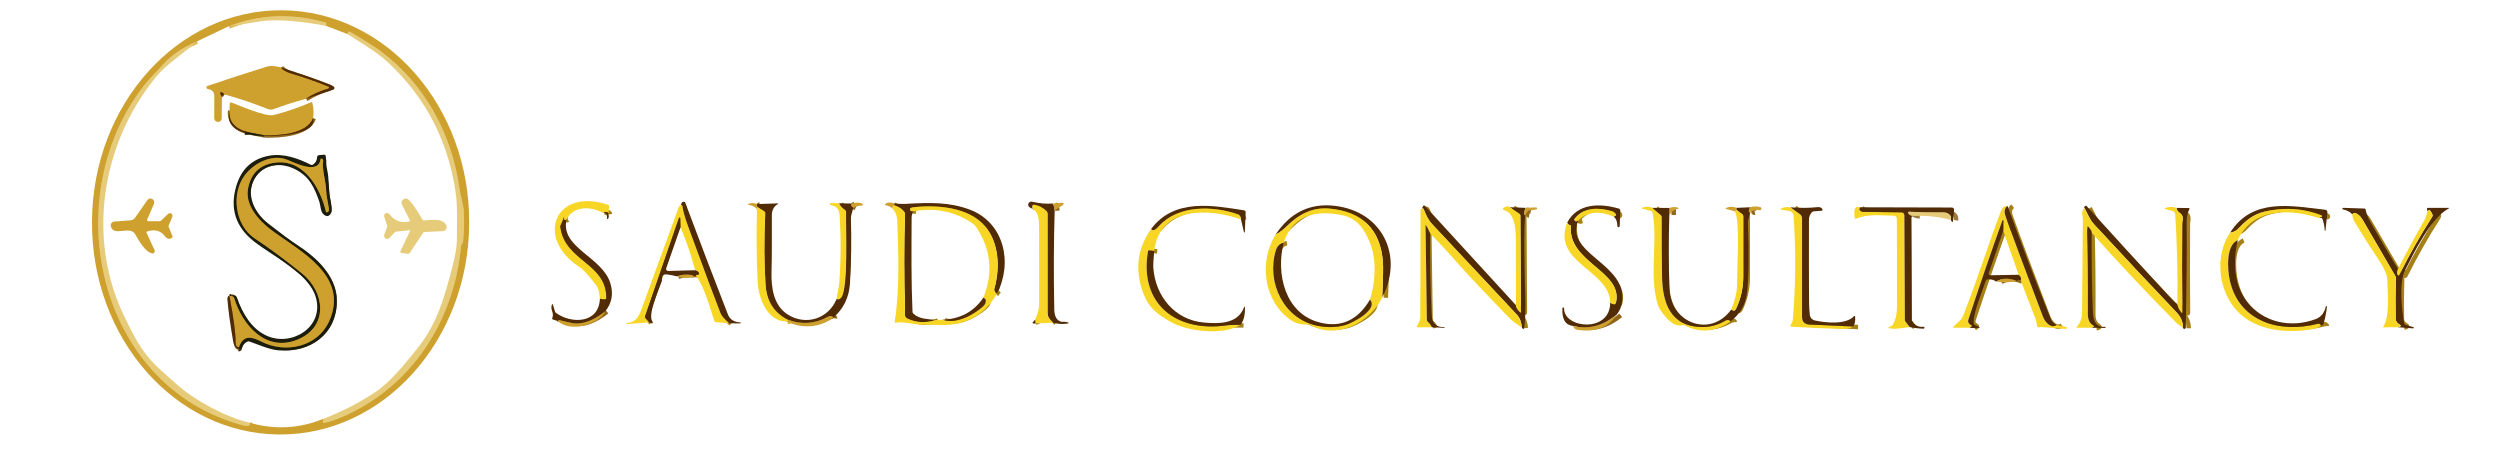 <?xml version="1.0" encoding="UTF-8"?>
<svg xmlns="http://www.w3.org/2000/svg" xmlns:xlink="http://www.w3.org/1999/xlink" width="191px" height="35px" viewBox="0 0 190 35" version="1.1">
<g id="surface1">
<path style="fill:none;stroke-width:2;stroke-linecap:butt;stroke-linejoin:miter;stroke:rgb(64.314%,50.196%,8.627%);stroke-opacity:1;stroke-miterlimit:4;" d="M 268.918 95.728 C 268.803 94.79 267.927 94.607 266.268 95.179 " transform="matrix(0.17,0,0,0.171,0.388,0)"/>
<path style="fill:none;stroke-width:2;stroke-linecap:butt;stroke-linejoin:miter;stroke:rgb(64.314%,50.196%,8.627%);stroke-opacity:1;stroke-miterlimit:4;" d="M 250.027 98.222 C 249.727 98.45 249.474 98.519 249.243 98.45 C 248.805 98.267 248.736 97.97 249.013 97.581 C 249.013 97.535 249.013 97.512 248.967 97.489 C 248.944 97.467 248.921 97.444 248.921 97.421 C 248.852 97.329 248.829 97.284 248.805 97.329 C 248.46 98.473 247.976 99.594 247.423 100.693 C 247.262 100.967 247.216 101.287 247.262 101.585 C 249.243 116.96 268.088 117.623 267.95 133.319 C 267.95 133.685 267.766 133.914 267.397 133.959 C 266.706 134.028 265.946 133.937 265.07 133.616 " transform="matrix(0.17,0,0,0.171,0.388,0)"/>
<path style="fill:none;stroke-width:2;stroke-linecap:butt;stroke-linejoin:miter;stroke:rgb(56.471%,40%,10.196%);stroke-opacity:1;stroke-miterlimit:4;" d="M 267.535 139.267 C 262.283 143.386 257.537 145.17 253.321 144.69 C 252.399 144.575 250.211 144.095 246.709 143.226 C 246.502 143.18 246.363 143.271 246.248 143.454 C 246.225 143.546 246.202 143.615 246.202 143.706 " transform="matrix(0.17,0,0,0.171,0.388,0)"/>
<path style="fill:none;stroke-width:2;stroke-linecap:butt;stroke-linejoin:miter;stroke:rgb(64.314%,50.196%,8.627%);stroke-opacity:1;stroke-miterlimit:4;" d="M 323.288 144.667 C 321.168 142.791 319.878 141.327 319.44 140.251 C 317.367 135.058 312.506 122.154 304.903 101.585 C 303.475 97.695 302.553 94.538 302.162 92.067 C 302.093 91.861 302 91.747 301.77 91.724 C 301.701 91.724 301.609 91.724 301.54 91.724 " transform="matrix(0.17,0,0,0.171,0.388,0)"/>
<path style="fill:none;stroke-width:2;stroke-linecap:butt;stroke-linejoin:miter;stroke:rgb(64.314%,50.196%,8.627%);stroke-opacity:1;stroke-miterlimit:4;" d="M 308.359 123.435 C 308.106 123.137 308.382 122.977 309.165 122.977 C 309.465 122.977 309.718 122.726 309.718 122.451 C 309.718 121.787 309.142 121.284 307.99 120.918 " transform="matrix(0.17,0,0,0.171,0.388,0)"/>
<path style="fill:none;stroke-width:2;stroke-linecap:butt;stroke-linejoin:miter;stroke:rgb(64.314%,50.196%,8.627%);stroke-opacity:1;stroke-miterlimit:4;" d="M 301.401 101.699 L 301.286 97.695 C 301.286 97.535 301.194 97.398 301.033 97.375 C 300.872 97.329 300.733 97.444 300.664 97.604 L 285.459 141.441 C 285.321 141.784 285.39 142.127 285.666 142.425 L 287.325 144.255 " transform="matrix(0.17,0,0,0.171,0.388,0)"/>
<path style="fill:none;stroke-width:2;stroke-linecap:butt;stroke-linejoin:miter;stroke:rgb(56.471%,40%,10.196%);stroke-opacity:1;stroke-miterlimit:4;" d="M 307.345 123.847 C 307.322 123.435 307.023 123.183 306.424 123.069 C 304.074 122.68 301.816 122.863 299.674 123.664 " transform="matrix(0.17,0,0,0.171,0.388,0)"/>
<path style="fill:none;stroke-width:2;stroke-linecap:butt;stroke-linejoin:miter;stroke:rgb(56.471%,40%,10.196%);stroke-opacity:1;stroke-miterlimit:4;" d="M 469.027 91.06 C 469.557 91.701 469.879 92.731 469.994 94.126 " transform="matrix(0.17,0,0,0.171,0.388,0)"/>
<path style="fill:none;stroke-width:2;stroke-linecap:butt;stroke-linejoin:miter;stroke:rgb(64.314%,50.196%,8.627%);stroke-opacity:1;stroke-miterlimit:4;" d="M 469.303 144.392 C 467.691 142.814 466.746 142.013 466.746 139.611 C 466.746 124.876 466.746 110.188 466.746 95.453 C 466.746 95.133 466.654 94.858 466.423 94.607 C 464.834 92.982 462.945 91.976 460.733 91.632 C 460.388 91.564 460.088 91.77 460.019 92.113 C 459.904 92.593 459.95 93.051 460.157 93.486 " transform="matrix(0.17,0,0,0.171,0.388,0)"/>
<path style="fill:none;stroke-width:2;stroke-linecap:butt;stroke-linejoin:miter;stroke:rgb(64.314%,50.196%,8.627%);stroke-opacity:1;stroke-miterlimit:4;" d="M 461.493 144.736 C 461.263 144.278 461.171 143.706 461.217 142.974 " transform="matrix(0.17,0,0,0.171,0.388,0)"/>
<path style="fill:none;stroke-width:2;stroke-linecap:butt;stroke-linejoin:miter;stroke:rgb(64.314%,50.196%,8.627%);stroke-opacity:1;stroke-miterlimit:4;" d="M 372.82 90.969 C 373.488 92.159 374.432 93.165 375.63 93.966 C 375.884 94.126 376.022 94.424 376.022 94.744 C 375.861 101.402 377.197 129.292 373.764 133.296 C 373.165 134.005 372.474 134.165 371.737 133.776 " transform="matrix(0.17,0,0,0.171,0.388,0)"/>
<path style="fill:none;stroke-width:2;stroke-linecap:butt;stroke-linejoin:miter;stroke:rgb(56.471%,40%,10.196%);stroke-opacity:1;stroke-miterlimit:4;" d="M 370.078 142.265 C 370.147 141.693 369.756 141.395 368.903 141.441 C 368.535 141.441 368.143 141.578 367.659 141.83 C 361.946 144.942 355.933 145.33 349.62 143.043 " transform="matrix(0.17,0,0,0.171,0.388,0)"/>
<path style="fill:none;stroke-width:2;stroke-linecap:butt;stroke-linejoin:miter;stroke:rgb(64.314%,50.196%,8.627%);stroke-opacity:1;stroke-miterlimit:4;" d="M 349.62 143.043 C 343.538 139.931 340.221 134.783 339.737 127.53 C 339.092 118.264 339.046 107.556 339.576 95.385 C 339.576 95.064 339.414 94.767 339.161 94.584 L 336.258 92.776 " transform="matrix(0.17,0,0,0.171,0.388,0)"/>
<path style="fill:none;stroke-width:2;stroke-linecap:butt;stroke-linejoin:miter;stroke:rgb(56.471%,40%,10.196%);stroke-opacity:1;stroke-miterlimit:4;" d="M 336.12 91.312 C 335.682 91.335 335.751 91.815 336.258 92.776 " transform="matrix(0.17,0,0,0.171,0.388,0)"/>
<path style="fill:none;stroke-width:2;stroke-linecap:butt;stroke-linejoin:miter;stroke:rgb(89.02%,73.725%,16.471%);stroke-opacity:1;stroke-miterlimit:4;" d="M 336.258 92.776 C 335.705 93.028 335.567 93.28 335.867 93.486 " transform="matrix(0.17,0,0,0.171,0.388,0)"/>
<path style="fill:none;stroke-width:2;stroke-linecap:butt;stroke-linejoin:miter;stroke:rgb(56.471%,40%,10.196%);stroke-opacity:1;stroke-miterlimit:4;" d="M 379.27 93.005 C 378.648 92.708 378.326 92.296 378.211 91.747 C 378.164 91.472 378.326 91.243 378.74 91.083 " transform="matrix(0.17,0,0,0.171,0.388,0)"/>
<path style="fill:none;stroke-width:2;stroke-linecap:butt;stroke-linejoin:miter;stroke:rgb(89.02%,73.725%,16.471%);stroke-opacity:1;stroke-miterlimit:4;" d="M 349.62 143.043 C 349.758 143.111 349.874 143.203 349.92 143.294 C 350.081 143.523 350.035 143.66 349.758 143.706 L 348.699 143.866 " transform="matrix(0.17,0,0,0.171,0.388,0)"/>
<path style="fill:none;stroke-width:2;stroke-linecap:butt;stroke-linejoin:miter;stroke:rgb(56.471%,40%,10.196%);stroke-opacity:1;stroke-miterlimit:4;" d="M 397.839 91.015 C 397.678 91.266 397.724 91.587 397.954 91.976 " transform="matrix(0.17,0,0,0.171,0.388,0)"/>
<path style="fill:none;stroke-width:2;stroke-linecap:butt;stroke-linejoin:miter;stroke:rgb(89.02%,73.725%,16.471%);stroke-opacity:1;stroke-miterlimit:4;" d="M 397.954 91.976 C 397.678 91.953 397.424 92.021 397.171 92.204 C 396.987 92.319 396.894 92.502 396.941 92.753 L 396.964 93.325 " transform="matrix(0.17,0,0,0.171,0.388,0)"/>
<path style="fill:none;stroke-width:2;stroke-linecap:butt;stroke-linejoin:miter;stroke:rgb(64.314%,50.196%,8.627%);stroke-opacity:1;stroke-miterlimit:4;" d="M 419.403 143.065 C 425.6 145.125 433.295 141.029 437.764 137.048 C 438.916 136.019 439.745 133.937 437.856 133.204 " transform="matrix(0.17,0,0,0.171,0.388,0)"/>
<path style="fill:none;stroke-width:2;stroke-linecap:butt;stroke-linejoin:miter;stroke:rgb(64.314%,50.196%,8.627%);stroke-opacity:1;stroke-miterlimit:4;" d="M 443.915 131.511 C 442.948 130.688 442.579 129.933 442.786 129.269 C 445.182 120.895 445.021 110.92 440.39 103.598 C 433.686 93.005 418.642 91.541 406.824 92.685 C 406.225 92.753 405.718 92.845 405.303 93.005 C 404.981 93.142 404.774 93.486 404.843 93.829 C 404.889 94.195 405.165 94.447 405.511 94.492 L 406.432 94.561 " transform="matrix(0.17,0,0,0.171,0.388,0)"/>
<path style="fill:none;stroke-width:2;stroke-linecap:butt;stroke-linejoin:miter;stroke:rgb(64.314%,50.196%,8.627%);stroke-opacity:1;stroke-miterlimit:4;" d="M 416.293 143.226 C 411.8 144.644 407.584 144.415 403.645 142.562 C 401.825 141.693 402.631 139.45 402.585 138.192 C 402.124 124.075 402.124 109.936 402.562 95.774 C 402.562 95.43 402.447 95.11 402.285 94.858 C 401.249 93.486 399.82 92.548 397.954 91.976 " transform="matrix(0.17,0,0,0.171,0.388,0)"/>
<path style="fill:none;stroke-width:2;stroke-linecap:butt;stroke-linejoin:miter;stroke:rgb(64.314%,50.196%,8.627%);stroke-opacity:1;stroke-miterlimit:4;" d="M 553.922 98.153 C 553.83 96.986 553.415 96.254 552.701 95.979 C 541.643 92.044 525.724 91.587 517.13 101.104 C 515.356 103.072 514.112 103.53 513.398 102.5 " transform="matrix(0.17,0,0,0.171,0.388,0)"/>
<path style="fill:none;stroke-width:2;stroke-linecap:butt;stroke-linejoin:miter;stroke:rgb(64.314%,50.196%,8.627%);stroke-opacity:1;stroke-miterlimit:4;" d="M 514.827 112.293 L 512.592 112.064 C 512.269 112.018 512.108 112.155 512.039 112.476 C 507.915 136.293 525.24 148.671 547.126 145.628 C 549.153 145.376 551.319 145.285 553.623 145.399 " transform="matrix(0.17,0,0,0.171,0.388,0)"/>
<path style="fill:none;stroke-width:2;stroke-linecap:butt;stroke-linejoin:miter;stroke:rgb(64.314%,50.196%,8.627%);stroke-opacity:1;stroke-miterlimit:4;" d="M 617.577 133.044 C 617.968 124.762 618.06 119.477 617.899 117.212 C 616.724 102.729 608.753 94.767 593.962 93.348 C 586.337 92.616 580.232 95.728 574.841 101.013 C 573.159 102.66 571.385 103.987 569.496 105.017 " transform="matrix(0.17,0,0,0.171,0.388,0)"/>
<path style="fill:none;stroke-width:2;stroke-linecap:butt;stroke-linejoin:miter;stroke:rgb(64.314%,50.196%,8.627%);stroke-opacity:1;stroke-miterlimit:4;" d="M 677.844 136.591 C 677.89 137.62 678.512 138.673 679.664 139.702 C 679.941 139.954 680.079 139.908 680.079 139.542 L 679.826 96.46 C 679.826 96.14 679.71 95.888 679.434 95.728 L 675.034 92.731 " transform="matrix(0.17,0,0,0.171,0.388,0)"/>
<path style="fill:none;stroke-width:2;stroke-linecap:butt;stroke-linejoin:miter;stroke:rgb(56.471%,40%,10.196%);stroke-opacity:1;stroke-miterlimit:4;" d="M 682.198 93.005 C 681.346 95.11 681.277 96.231 681.991 96.346 " transform="matrix(0.17,0,0,0.171,0.388,0)"/>
<path style="fill:none;stroke-width:2;stroke-linecap:butt;stroke-linejoin:miter;stroke:rgb(64.314%,50.196%,8.627%);stroke-opacity:1;stroke-miterlimit:4;" d="M 680.517 146.566 C 680.286 144.049 679.503 142.127 678.213 140.777 C 665.519 127.324 652.825 113.848 640.154 100.372 C 638.196 98.313 637.251 96.14 636.283 93.6 C 636.191 93.394 636.03 93.28 635.8 93.257 C 635.708 93.234 635.615 93.211 635.5 93.211 " transform="matrix(0.17,0,0,0.171,0.388,0)"/>
<path style="fill:none;stroke-width:2;stroke-linecap:butt;stroke-linejoin:miter;stroke:rgb(64.314%,50.196%,8.627%);stroke-opacity:1;stroke-miterlimit:4;" d="M 639.209 104.536 L 637.412 100.944 C 637.205 100.532 637.09 100.555 637.09 101.013 L 637.689 143.111 C 637.712 143.454 637.85 143.775 638.103 143.981 C 639.025 144.758 639.624 145.582 639.924 146.429 " transform="matrix(0.17,0,0,0.171,0.388,0)"/>
<path style="fill:none;stroke-width:2;stroke-linecap:butt;stroke-linejoin:miter;stroke:rgb(64.314%,50.196%,8.627%);stroke-opacity:1;stroke-miterlimit:4;" d="M 721.824 96.917 C 723.091 96.551 723.206 95.957 722.193 95.11 C 721.847 94.835 721.409 94.607 720.856 94.447 C 714.59 92.685 708.347 92.845 704.384 97.81 C 704.154 98.061 704.154 98.405 704.315 98.679 C 704.499 98.931 704.845 99.068 705.144 98.977 L 705.905 98.748 " transform="matrix(0.17,0,0,0.171,0.388,0)"/>
<path style="fill:none;stroke-width:2;stroke-linecap:butt;stroke-linejoin:miter;stroke:rgb(56.471%,40%,10.196%);stroke-opacity:1;stroke-miterlimit:4;" d="M 723.137 140.892 C 717.009 145.857 710.512 147.504 703.624 145.857 " transform="matrix(0.17,0,0,0.171,0.388,0)"/>
<path style="fill:none;stroke-width:2;stroke-linecap:butt;stroke-linejoin:miter;stroke:rgb(64.314%,50.196%,8.627%);stroke-opacity:1;stroke-miterlimit:4;" d="M 720.303 135.378 C 721.824 136.385 722.676 136.43 722.884 135.492 C 726.247 121.284 701.205 117.509 702.564 101.219 C 702.61 100.899 702.472 100.738 702.172 100.693 C 701.527 100.624 701.136 100.235 700.951 99.549 " transform="matrix(0.17,0,0,0.171,0.388,0)"/>
<path style="fill:none;stroke-width:2;stroke-linecap:butt;stroke-linejoin:miter;stroke:rgb(64.314%,50.196%,8.627%);stroke-opacity:1;stroke-miterlimit:4;" d="M 899.333 92.136 C 898.019 93.097 897.697 94.584 898.388 96.551 C 901.406 105.177 907.05 120.209 915.298 141.693 C 916.197 144.049 918.846 147.229 921.403 145.422 " transform="matrix(0.17,0,0,0.171,0.388,0)"/>
<path style="fill:none;stroke-width:2;stroke-linecap:butt;stroke-linejoin:miter;stroke:rgb(64.314%,50.196%,8.627%);stroke-opacity:1;stroke-miterlimit:4;" d="M 905.276 125.448 C 905.645 124.533 905.323 123.686 904.332 122.954 " transform="matrix(0.17,0,0,0.171,0.388,0)"/>
<path style="fill:none;stroke-width:2;stroke-linecap:butt;stroke-linejoin:miter;stroke:rgb(64.314%,50.196%,8.627%);stroke-opacity:1;stroke-miterlimit:4;" d="M 897.397 103.255 L 897.582 98.794 C 897.605 98.656 897.49 98.542 897.351 98.496 C 897.213 98.45 897.075 98.542 897.006 98.679 C 891.707 113.436 886.593 128.194 881.708 142.974 C 881.363 144.026 881.778 144.896 882.953 145.536 C 883.321 145.742 883.321 145.948 882.999 146.177 L 882.238 146.657 " transform="matrix(0.17,0,0,0.171,0.388,0)"/>
<path style="fill:none;stroke-width:2;stroke-linecap:butt;stroke-linejoin:miter;stroke:rgb(56.471%,40%,10.196%);stroke-opacity:1;stroke-miterlimit:4;" d="M 903.549 125.769 C 900.024 124.304 896.891 124.396 894.218 125.997 " transform="matrix(0.17,0,0,0.171,0.388,0)"/>
<path style="fill:none;stroke-width:2;stroke-linecap:butt;stroke-linejoin:miter;stroke:rgb(64.314%,50.196%,8.627%);stroke-opacity:1;stroke-miterlimit:4;" d="M 975.888 136.179 C 976.119 137.529 976.741 138.741 977.731 139.862 C 977.962 140.091 978.1 140.068 978.077 139.725 C 977.962 126.455 977.939 113.185 978.031 99.938 C 978.031 98.977 978.584 97.695 978.008 96.46 C 977.386 95.179 975.727 95.019 975.474 93.028 " transform="matrix(0.17,0,0,0.171,0.388,0)"/>
<path style="fill:none;stroke-width:2;stroke-linecap:butt;stroke-linejoin:miter;stroke:rgb(64.314%,50.196%,8.627%);stroke-opacity:1;stroke-miterlimit:4;" d="M 978.399 146.657 C 978.422 144.118 977.455 141.83 975.474 139.771 C 962.964 126.707 950.546 113.551 938.244 100.281 C 936.217 98.084 935.41 95.568 933.936 92.959 " transform="matrix(0.17,0,0,0.171,0.388,0)"/>
<path style="fill:none;stroke-width:2;stroke-linecap:butt;stroke-linejoin:miter;stroke:rgb(64.314%,50.196%,8.627%);stroke-opacity:1;stroke-miterlimit:4;" d="M 937.23 104.102 C 937.23 103.461 936.77 102.614 935.825 101.516 C 935.549 101.173 935.364 101.242 935.318 101.676 C 935.203 102.546 935.157 103.575 935.203 104.811 C 935.456 114.535 935.595 126.432 935.526 140.572 C 935.526 143.02 936.355 144.736 938.014 145.697 C 938.359 145.88 938.359 146.108 938.06 146.314 C 937.829 146.497 937.461 146.612 936.977 146.657 " transform="matrix(0.17,0,0,0.171,0.388,0)"/>
<path style="fill:none;stroke-width:2;stroke-linecap:butt;stroke-linejoin:miter;stroke:rgb(64.314%,50.196%,8.627%);stroke-opacity:1;stroke-miterlimit:4;" d="M 1039.888 97.65 C 1040.026 97.284 1040.257 97.101 1040.51 97.146 C 1040.741 97.169 1040.925 97.009 1040.971 96.803 C 1041.04 96.62 1040.902 96.391 1040.718 96.323 C 1034.29 93.897 1027.701 93.005 1020.997 93.714 C 1012.818 94.538 1008.81 96.529 1003.649 101.997 C 1002.451 103.278 1001.092 103.987 999.641 104.102 " transform="matrix(0.17,0,0,0.171,0.388,0)"/>
<path style="fill:none;stroke-width:2;stroke-linecap:butt;stroke-linejoin:miter;stroke:rgb(64.314%,50.196%,8.627%);stroke-opacity:1;stroke-miterlimit:4;" d="M 1003.096 107.442 C 997.636 109.684 998.42 120.735 999.502 125.494 C 1003.672 144.187 1022.241 149.197 1039.082 144.896 C 1039.427 144.827 1039.704 144.827 1039.934 144.919 C 1040.303 145.102 1040.487 145.353 1040.51 145.697 " transform="matrix(0.17,0,0,0.171,0.388,0)"/>
<path style="fill:none;stroke-width:2;stroke-linecap:butt;stroke-linejoin:miter;stroke:rgb(64.314%,50.196%,8.627%);stroke-opacity:1;stroke-miterlimit:4;" d="M 832.937 92.753 C 832.476 93.303 832.476 93.829 832.937 94.309 C 833.213 94.63 833.559 94.767 833.974 94.79 L 851.69 95.019 C 852.335 95.041 852.842 95.568 852.842 96.185 L 853.072 143.088 C 853.072 143.386 853.164 143.706 853.372 143.935 L 855.284 146.383 " transform="matrix(0.17,0,0,0.171,0.388,0)"/>
<path style="fill:none;stroke-width:2;stroke-linecap:butt;stroke-linejoin:miter;stroke:rgb(61.176%,48.235%,25.098%);stroke-opacity:1;stroke-miterlimit:4;" d="M 873.829 98.45 C 874.221 96.117 872.493 95.019 870.282 95.019 C 865.236 95.064 860.099 94.973 854.938 94.767 C 854.524 94.767 854.408 94.95 854.57 95.339 C 854.984 96.208 855.952 96.666 857.542 96.643 " transform="matrix(0.17,0,0,0.171,0.388,0)"/>
<path style="fill:none;stroke-width:2;stroke-linecap:butt;stroke-linejoin:miter;stroke:rgb(64.314%,50.196%,8.627%);stroke-opacity:1;stroke-miterlimit:4;" d="M 739.218 93.005 L 743.134 96.3 C 743.365 96.483 743.503 96.78 743.503 97.101 C 743.48 105.886 743.526 114.649 743.664 123.435 C 743.848 135.469 747.258 145.971 761.334 146.337 C 765.113 146.429 768.753 145.491 772.208 143.546 C 772.623 143.294 772.992 143.18 773.337 143.203 C 774.028 143.203 774.374 143.454 774.42 143.935 " transform="matrix(0.17,0,0,0.171,0.388,0)"/>
<path style="fill:none;stroke-width:2;stroke-linecap:butt;stroke-linejoin:miter;stroke:rgb(64.314%,50.196%,8.627%);stroke-opacity:1;stroke-miterlimit:4;" d="M 774.812 138.512 C 775.318 138.856 775.779 138.993 776.148 138.97 C 776.47 138.947 776.77 138.65 777.023 138.123 C 779.143 133.685 780.226 128.972 780.249 124.007 C 780.272 114.901 780.272 105.795 780.249 96.666 C 780.249 96.323 780.087 96.071 779.834 95.888 L 777.231 93.966 " transform="matrix(0.17,0,0,0.171,0.388,0)"/>
<path style="fill:none;stroke-width:2;stroke-linecap:butt;stroke-linejoin:miter;stroke:rgb(56.471%,40%,10.196%);stroke-opacity:1;stroke-miterlimit:4;" d="M 777.254 93.005 L 777.231 93.966 " transform="matrix(0.17,0,0,0.171,0.388,0)"/>
<path style="fill:none;stroke-width:2;stroke-linecap:butt;stroke-linejoin:miter;stroke:rgb(89.02%,73.725%,16.471%);stroke-opacity:1;stroke-miterlimit:4;" d="M 777.231 93.966 L 776.493 94.607 " transform="matrix(0.17,0,0,0.171,0.388,0)"/>
<path style="fill:none;stroke-width:2;stroke-linecap:butt;stroke-linejoin:miter;stroke:rgb(56.471%,40%,10.196%);stroke-opacity:1;stroke-miterlimit:4;" d="M 783.451 95.019 C 782.599 95.224 782.529 94.447 783.267 92.753 " transform="matrix(0.17,0,0,0.171,0.388,0)"/>
<path style="fill:none;stroke-width:2;stroke-linecap:butt;stroke-linejoin:miter;stroke:rgb(56.471%,40%,10.196%);stroke-opacity:1;stroke-miterlimit:4;" d="M 746.959 96.071 L 746.959 93.051 " transform="matrix(0.17,0,0,0.171,0.388,0)"/>
<path style="fill:none;stroke-width:2;stroke-linecap:butt;stroke-linejoin:miter;stroke:rgb(64.314%,50.196%,8.627%);stroke-opacity:1;stroke-miterlimit:4;" d="M 801.513 92.776 L 805.729 95.774 C 806.374 96.231 806.742 96.963 806.742 97.741 L 806.742 141.784 C 806.742 143.981 807.871 145.147 810.06 145.216 L 829.804 146.108 " transform="matrix(0.17,0,0,0.171,0.388,0)"/>
<path style="fill:none;stroke-width:2;stroke-linecap:butt;stroke-linejoin:miter;stroke:rgb(64.314%,50.196%,8.627%);stroke-opacity:1;stroke-miterlimit:4;" d="M 1075.275 120.369 C 1074.768 121.49 1074.722 122.359 1075.183 122.977 C 1075.436 123.366 1075.666 123.343 1075.897 122.931 C 1080.366 113.986 1085.319 105.337 1090.733 96.94 C 1090.918 96.643 1090.941 96.323 1090.802 96.002 C 1089.904 93.966 1089.19 93.508 1088.614 94.652 " transform="matrix(0.17,0,0,0.171,0.388,0)"/>
<path style="fill:none;stroke-width:2;stroke-linecap:butt;stroke-linejoin:miter;stroke:rgb(64.314%,50.196%,8.627%);stroke-opacity:1;stroke-miterlimit:4;" d="M 1075.206 146.429 L 1076.265 146.108 C 1076.381 146.04 1076.496 145.925 1076.496 145.788 C 1076.519 145.628 1076.45 145.491 1076.311 145.422 C 1075.16 144.827 1074.261 143.981 1074.238 142.562 C 1074.1 136.568 1074.146 130.527 1074.33 124.442 C 1074.33 124.121 1074.238 123.801 1074.077 123.526 C 1069.17 115.107 1064.262 106.733 1059.332 98.359 C 1058.756 97.398 1058.18 96.689 1057.604 96.208 C 1056.314 95.179 1055.324 95.064 1054.656 95.934 " transform="matrix(0.17,0,0,0.171,0.388,0)"/>
<path style="fill:none;stroke-width:2;stroke-linecap:butt;stroke-linejoin:miter;stroke:rgb(85.49%,71.765%,32.941%);stroke-opacity:1;stroke-miterlimit:4;" d="M 83.323 18.624 C 76.964 21.278 71.965 24.687 68.302 28.782 C 65.353 32.1 61.989 35.303 59.847 38.026 C 20.314 88.063 38.191 172.603 103.919 190.243 C 106.799 191.021 107.812 190.632 107.006 189.076 " transform="matrix(0.17,0,0,0.171,0.388,0)"/>
<path style="fill:none;stroke-width:2;stroke-linecap:butt;stroke-linejoin:miter;stroke:rgb(85.49%,71.765%,32.941%);stroke-opacity:1;stroke-miterlimit:4;" d="M 140.296 187.474 L 140.296 188.779 C 140.296 189.19 140.48 189.351 140.895 189.259 C 143.314 188.733 145.848 187.909 148.521 186.765 C 180.129 173.426 199.481 143.592 202.522 109.982 C 202.568 109.661 202.683 109.41 202.914 109.158 C 203.19 108.815 203.351 108.449 203.397 108.06 C 203.881 103.758 203.996 99.251 203.72 94.469 C 203.559 91.312 202.315 88.086 201.854 84.7 C 198.467 60.173 186.533 38.209 166.836 23.314 C 162.666 20.134 157.344 17.228 152.552 14.254 C 152.253 14.071 151.999 14.117 151.746 14.368 C 151.539 14.597 151.377 14.872 151.285 15.215 " transform="matrix(0.17,0,0,0.171,0.388,0)"/>
<path style="fill:none;stroke-width:2;stroke-linecap:butt;stroke-linejoin:miter;stroke:rgb(85.49%,71.765%,32.941%);stroke-opacity:1;stroke-miterlimit:4;" d="M 141.724 11.577 L 141.793 10.685 C 141.817 10.364 141.655 10.136 141.333 10.044 C 126.197 5.811 111.637 6.406 97.699 11.806 " transform="matrix(0.17,0,0,0.171,0.388,0)"/>
<path style="fill:none;stroke-width:2;stroke-linecap:butt;stroke-linejoin:miter;stroke:rgb(56.471%,40%,10.196%);stroke-opacity:1;stroke-miterlimit:4;" d="M 121.29 30.132 C 122.142 31.322 123.732 32.237 126.058 32.924 C 131.726 34.571 137.278 36.516 142.761 38.758 C 142.922 38.849 143.061 39.032 143.038 39.215 C 143.038 39.421 142.899 39.604 142.692 39.65 C 139.144 40.634 135.734 42.167 132.44 44.249 " transform="matrix(0.17,0,0,0.171,0.388,0)"/>
<path style="fill:none;stroke-width:2;stroke-linecap:butt;stroke-linejoin:miter;stroke:rgb(56.471%,40%,10.196%);stroke-opacity:1;stroke-miterlimit:4;" d="M 95.74 42.213 C 95.441 41.686 95.026 41.389 94.542 41.275 C 94.174 41.206 94.012 41.366 94.058 41.755 C 94.128 42.327 94.381 42.853 94.773 43.334 " transform="matrix(0.17,0,0,0.171,0.388,0)"/>
<path style="fill:none;stroke-width:2;stroke-linecap:butt;stroke-linejoin:miter;stroke:rgb(56.471%,40%,10.196%);stroke-opacity:1;stroke-miterlimit:4;" d="M 135.827 52.897 C 132.832 60.104 120.806 60.585 113.94 60.539 " transform="matrix(0.17,0,0,0.171,0.388,0)"/>
<path style="fill:none;stroke-width:2;stroke-linecap:butt;stroke-linejoin:miter;stroke:rgb(45.882%,37.255%,11.373%);stroke-opacity:1;stroke-miterlimit:4;" d="M 113.94 60.539 L 106.66 59.189 " transform="matrix(0.17,0,0,0.171,0.388,0)"/>
<path style="fill:none;stroke-width:2;stroke-linecap:butt;stroke-linejoin:miter;stroke:rgb(56.471%,40%,10.196%);stroke-opacity:1;stroke-miterlimit:4;" d="M 106.66 59.189 C 100.578 57.656 97.768 54.407 98.182 49.42 " transform="matrix(0.17,0,0,0.171,0.388,0)"/>
<path style="fill:none;stroke-width:2;stroke-linecap:butt;stroke-linejoin:miter;stroke:rgb(21.569%,14.118%,3.137%);stroke-opacity:1;stroke-miterlimit:4;" d="M 114.01 60.699 C 113.986 60.654 113.94 60.585 113.94 60.539 " transform="matrix(0.17,0,0,0.171,0.388,0)"/>
<path style="fill:none;stroke-width:2;stroke-linecap:butt;stroke-linejoin:miter;stroke:rgb(21.569%,14.118%,3.137%);stroke-opacity:1;stroke-miterlimit:4;" d="M 106.66 59.189 L 104.771 59.281 " transform="matrix(0.17,0,0,0.171,0.388,0)"/>
<path style="fill:none;stroke-width:2;stroke-linecap:butt;stroke-linejoin:miter;stroke:rgb(21.569%,14.118%,3.137%);stroke-opacity:1;stroke-miterlimit:4;" d="M 101.776 156.061 L 102.214 155.969 C 102.398 155.947 102.49 155.832 102.513 155.626 C 102.537 155.512 102.49 155.443 102.398 155.397 " transform="matrix(0.17,0,0,0.171,0.388,0)"/>
<path style="fill:none;stroke-width:2;stroke-linecap:butt;stroke-linejoin:miter;stroke:rgb(45.882%,37.255%,11.373%);stroke-opacity:1;stroke-miterlimit:4;" d="M 102.398 155.397 C 104.38 149.884 107.904 150.501 112.443 152.812 C 123.432 158.395 137.946 155.237 143.13 143.637 C 152.23 123.16 129.675 112.361 116.912 102.843 C 111.36 98.702 105.186 91.815 106.499 84.54 C 107.674 78.088 111.291 74.221 117.327 73.008 C 131.104 70.24 138.914 83.51 141.609 94.63 C 141.655 94.767 141.724 94.904 141.863 94.95 C 142.001 95.019 142.139 95.019 142.277 94.973 C 142.83 94.744 143.061 94.241 142.968 93.486 C 142.577 90.511 141.793 87.857 141.701 84.791 C 141.563 80.993 139.766 75.571 140.365 72.162 C 140.411 71.864 140.388 71.659 140.319 71.498 C 140.204 71.27 140.043 71.109 139.812 71.018 C 139.444 70.858 139.236 70.995 139.167 71.384 C 138.061 78.271 127.625 72.78 123.893 71.384 C 117.097 68.799 108.941 73.214 105.025 78.454 C 98.827 86.69 100.624 100.693 109.402 106.596 C 116.82 111.515 123.985 116.8 130.896 122.382 C 141.171 130.688 142.945 146.154 128.892 151.943 C 114.747 157.777 103.988 145.628 100.302 133.456 C 100.071 132.678 99.38 132.358 98.182 132.518 " transform="matrix(0.17,0,0,0.171,0.388,0)"/>
<path style="fill:none;stroke-width:2;stroke-linecap:butt;stroke-linejoin:miter;stroke:rgb(21.569%,14.118%,3.137%);stroke-opacity:1;stroke-miterlimit:4;" d="M 98.182 132.518 C 98.367 132.449 98.551 132.381 98.758 132.335 " transform="matrix(0.17,0,0,0.171,0.388,0)"/>
<path style="fill:none;stroke-width:2;stroke-linecap:butt;stroke-linejoin:miter;stroke:rgb(56.471%,40%,10.196%);stroke-opacity:1;stroke-miterlimit:4;" d="M 102.398 155.397 C 101.385 155.397 100.878 154.505 100.901 152.721 C 100.947 149.266 100.048 142.539 98.182 132.518 " transform="matrix(0.17,0,0,0.171,0.388,0)"/>
<path style="fill:none;stroke-width:2;stroke-linecap:butt;stroke-linejoin:miter;stroke:rgb(64.314%,50.196%,8.627%);stroke-opacity:1;stroke-miterlimit:4;" d="M 573.159 108.678 C 571.431 108.906 570.256 110.073 569.611 112.155 C 565.28 126.638 573.297 142.791 588.502 145.788 C 592.949 146.657 597.119 146.543 601.012 145.422 C 603.984 144.575 616.033 138.604 612.07 134.051 " transform="matrix(0.17,0,0,0.171,0.388,0)"/>
<path style=" stroke:none;fill-rule:nonzero;fill:rgb(80.784%,63.137%,18.039%);fill-opacity:1;" d="M 20.828 33.195 C 12.867 33.137 6.469 25.84 6.527 16.891 C 6.594 7.941 13.094 0.73 21.051 0.785 C 29.008 0.844 35.41 8.141 35.348 17.094 C 35.285 26.039 28.781 33.25 20.828 33.195 Z M 16.953 2.016 L 14.516 3.18 C 13.438 3.633 12.59 4.215 11.969 4.914 C 11.469 5.48 10.898 6.027 10.535 6.492 C 3.832 15.035 6.863 29.469 18.008 32.48 C 18.496 32.613 18.668 32.547 18.531 32.281 C 20.465 32.867 22.434 32.727 24.176 32.008 L 24.176 32.23 C 24.176 32.301 24.207 32.328 24.277 32.312 C 24.688 32.223 25.117 32.082 25.57 31.887 C 30.93 29.609 34.211 24.516 34.727 18.777 C 34.734 18.723 34.754 18.68 34.793 18.637 C 34.84 18.578 34.867 18.516 34.875 18.449 C 34.957 17.715 34.977 16.945 34.93 16.129 C 34.902 15.59 34.691 15.039 34.613 14.461 C 34.039 10.273 32.016 6.523 28.676 3.98 C 27.969 3.438 27.066 2.941 26.254 2.434 C 26.203 2.402 26.16 2.41 26.117 2.453 C 26.082 2.492 26.055 2.539 26.039 2.598 L 24.418 1.977 L 24.43 1.824 C 24.434 1.77 24.406 1.73 24.352 1.715 C 21.785 0.992 19.316 1.094 16.953 2.016 Z M 16.953 2.016 "/>
<path style=" stroke:none;fill-rule:nonzero;fill:rgb(90.196%,80%,47.843%);fill-opacity:1;" d="M 24.418 1.977 C 22.758 1.664 20.762 1.422 19.387 1.633 C 18.574 1.766 17.766 1.891 16.953 2.016 C 19.316 1.094 21.785 0.992 24.352 1.715 C 24.406 1.73 24.434 1.77 24.43 1.824 Z M 24.418 1.977 "/>
<path style=" stroke:none;fill-rule:nonzero;fill:rgb(90.196%,80%,47.843%);fill-opacity:1;" d="M 24.176 32.008 C 25.668 31.426 27.004 30.742 28.184 29.949 C 29.363 29.164 30.453 27.773 31.371 26.637 C 32.914 24.715 33.43 22.797 34.09 20.277 C 34.301 19.461 34.406 18.797 34.406 18.281 C 34.402 17.043 34.477 15.812 34.301 14.637 C 33.719 10.73 32.004 7.445 29.16 4.781 C 28.277 3.957 27.098 3.281 26.039 2.598 C 26.055 2.539 26.082 2.492 26.117 2.453 C 26.16 2.41 26.203 2.402 26.254 2.434 C 27.066 2.941 27.969 3.438 28.676 3.98 C 32.016 6.523 34.039 10.273 34.613 14.461 C 34.691 15.039 34.902 15.59 34.93 16.129 C 34.977 16.945 34.957 17.715 34.875 18.449 C 34.867 18.516 34.84 18.578 34.793 18.637 C 34.754 18.68 34.734 18.723 34.727 18.777 C 34.211 24.516 30.93 29.609 25.57 31.887 C 25.117 32.082 24.688 32.223 24.277 32.312 C 24.207 32.328 24.176 32.301 24.176 32.23 Z M 24.176 32.008 "/>
<path style=" stroke:none;fill-rule:nonzero;fill:rgb(90.196%,80%,47.843%);fill-opacity:1;" d="M 14.516 3.18 C 13.555 4.07 12.258 4.863 11.469 5.82 C 7.254 10.918 6.066 18.273 9.055 24.289 C 9.574 25.336 9.969 26.227 10.789 27.238 C 11.41 28.012 12.219 28.648 12.973 29.332 C 14.285 30.539 16.723 31.867 18.531 32.281 C 18.668 32.547 18.496 32.613 18.008 32.48 C 6.863 29.469 3.832 15.035 10.535 6.492 C 10.898 6.027 11.469 5.48 11.969 4.914 C 12.59 4.215 13.438 3.633 14.516 3.18 Z M 14.516 3.18 "/>
<path style=" stroke:none;fill-rule:nonzero;fill:rgb(80.784%,63.137%,18.039%);fill-opacity:1;" d="M 20.953 5.145 C 21.098 5.348 21.367 5.504 21.762 5.621 C 22.723 5.902 23.664 6.234 24.594 6.617 C 24.621 6.633 24.645 6.664 24.641 6.695 C 24.641 6.73 24.617 6.762 24.582 6.77 C 23.98 6.938 23.402 7.199 22.844 7.555 C 22.031 7.777 21.219 8.035 20.41 8.336 C 20.273 8.387 20.09 8.387 19.945 8.324 C 18.859 7.887 17.754 7.516 16.621 7.207 C 16.57 7.117 16.5 7.066 16.418 7.047 C 16.355 7.035 16.328 7.062 16.336 7.129 C 16.348 7.227 16.391 7.316 16.457 7.398 C 16.453 7.941 16.445 8.492 16.438 9.047 C 16.434 9.184 16.363 9.27 16.223 9.305 C 16.137 9.328 16.047 9.309 15.977 9.254 C 15.906 9.199 15.867 9.117 15.867 9.031 C 15.863 8.469 15.863 7.906 15.871 7.34 C 15.875 7.035 15.711 6.852 15.375 6.801 C 15.32 6.793 15.277 6.746 15.273 6.691 C 15.27 6.637 15.301 6.582 15.355 6.566 C 16.844 6.055 18.371 5.559 19.934 5.078 C 20.16 5.012 20.5 5.031 20.953 5.145 Z M 20.953 5.145 "/>
<path style=" stroke:none;fill-rule:nonzero;fill:rgb(31.765%,16.471%,2.353%);fill-opacity:1;" d="M 20.953 5.145 C 22.289 5.586 23.582 6.043 24.836 6.52 C 24.926 6.555 24.992 6.598 25.031 6.652 C 25.051 6.688 25.059 6.727 25.047 6.762 C 25.035 6.801 25.008 6.828 24.973 6.844 L 22.844 7.555 C 23.402 7.199 23.98 6.938 24.582 6.77 C 24.617 6.762 24.641 6.73 24.641 6.695 C 24.645 6.664 24.621 6.633 24.594 6.617 C 23.664 6.234 22.723 5.902 21.762 5.621 C 21.367 5.504 21.098 5.348 20.953 5.145 Z M 20.953 5.145 "/>
<path style=" stroke:none;fill-rule:nonzero;fill:rgb(31.765%,16.471%,2.353%);fill-opacity:1;" d="M 16.621 7.207 C 16.547 7.23 16.492 7.293 16.457 7.398 C 16.391 7.316 16.348 7.227 16.336 7.129 C 16.328 7.062 16.355 7.035 16.418 7.047 C 16.5 7.066 16.57 7.117 16.621 7.207 Z M 16.621 7.207 "/>
<path style=" stroke:none;fill-rule:nonzero;fill:rgb(80.784%,63.137%,18.039%);fill-opacity:1;" d="M 23.418 9.031 C 22.91 10.262 20.871 10.344 19.707 10.336 L 18.473 10.105 C 17.441 9.844 16.965 9.289 17.035 8.438 L 17.047 7.973 C 17.051 7.844 17.113 7.801 17.23 7.848 C 17.898 8.102 19.816 8.949 20.426 8.785 C 21.395 8.539 22.336 8.211 23.254 7.816 C 23.312 7.789 23.348 7.812 23.367 7.871 C 23.465 8.273 23.484 8.66 23.418 9.031 Z M 23.418 9.031 "/>
<path style=" stroke:none;fill-rule:nonzero;fill:rgb(31.765%,16.471%,2.353%);fill-opacity:1;" d="M 17.035 8.438 C 16.965 9.289 17.441 9.844 18.473 10.105 L 18.152 10.121 C 17.215 9.871 16.844 9.309 17.035 8.438 Z M 17.035 8.438 "/>
<path style=" stroke:none;fill-rule:nonzero;fill:rgb(31.765%,16.471%,2.353%);fill-opacity:1;" d="M 23.418 9.031 C 23.793 10.332 20.344 10.438 19.719 10.363 C 19.715 10.355 19.707 10.344 19.707 10.336 C 20.871 10.344 22.91 10.262 23.418 9.031 Z M 23.418 9.031 "/>
<path style=" stroke:none;fill-rule:nonzero;fill:rgb(10.98%,11.373%,4.314%);fill-opacity:0.996;" d="M 18.152 10.121 L 18.473 10.105 L 19.707 10.336 C 19.707 10.344 19.715 10.355 19.719 10.363 C 19.172 10.41 18.652 10.332 18.152 10.121 Z M 18.152 10.121 "/>
<path style=" stroke:none;fill-rule:nonzero;fill:rgb(10.98%,11.373%,4.314%);fill-opacity:0.996;" d="M 17.645 26.645 L 17.719 26.629 C 17.75 26.625 17.766 26.605 17.77 26.57 C 17.773 26.551 17.766 26.539 17.75 26.531 C 18.086 25.59 18.684 25.695 19.453 26.09 C 21.316 27.043 23.777 26.504 24.656 24.523 C 26.199 21.027 22.375 19.184 20.211 17.559 C 19.27 16.852 18.223 15.676 18.445 14.434 C 18.645 13.332 19.258 12.672 20.281 12.465 C 22.617 11.992 23.941 14.258 24.398 16.156 C 24.406 16.18 24.418 16.203 24.441 16.211 C 24.465 16.223 24.488 16.223 24.512 16.215 C 24.605 16.176 24.645 16.09 24.629 15.961 C 24.562 15.453 24.43 15 24.414 14.477 C 24.391 13.828 24.086 12.902 24.188 12.32 C 24.195 12.27 24.191 12.234 24.18 12.207 C 24.16 12.168 24.133 12.141 24.094 12.125 C 24.031 12.098 23.996 12.121 23.984 12.188 C 23.797 13.363 22.027 12.426 21.395 12.188 C 20.242 11.746 18.859 12.5 18.195 13.395 C 17.145 14.801 17.449 17.191 18.938 18.199 C 20.195 19.039 21.41 19.941 22.582 20.895 C 24.324 22.312 24.625 24.953 22.242 25.941 C 19.844 26.938 18.02 24.863 17.395 22.785 C 17.355 22.652 17.238 22.598 17.035 22.625 C 17.066 22.613 17.098 22.602 17.133 22.594 C 17.387 22.523 17.543 22.578 17.602 22.746 C 18.035 23.957 18.711 25.121 19.871 25.648 C 21.773 26.516 24.289 24.992 23.629 22.715 C 23.082 20.844 20.371 19.602 18.898 18.441 C 17.504 17.34 17.051 15.941 17.543 14.242 C 17.926 12.914 18.766 12.133 20.059 11.898 C 21.141 11.695 22.262 12.09 23.242 12.586 C 23.293 12.613 23.355 12.613 23.406 12.578 C 23.609 12.453 23.715 12.262 23.727 12.004 C 23.73 11.922 23.793 11.859 23.875 11.852 L 24.246 11.82 C 24.324 11.812 24.375 11.848 24.387 11.93 C 24.441 12.266 24.402 12.566 24.48 12.898 C 24.668 13.68 24.57 14.41 24.73 15.195 C 24.793 15.484 24.934 16.191 24.691 16.422 C 24.562 16.547 24.41 16.535 24.238 16.398 C 23.98 16.191 23.992 15.699 23.906 15.438 C 23.52 14.309 23.121 13.453 22.008 12.91 C 20.895 12.367 19.602 12.543 18.953 13.652 C 18.258 14.836 18.918 16.234 19.953 17.047 C 21.043 17.902 21.77 18.438 22.125 18.664 C 23.637 19.625 25.172 21.008 25.227 22.926 C 25.301 25.531 23.152 26.988 20.738 26.762 C 20.047 26.695 19.27 26.34 18.566 26.094 C 18.516 26.078 18.465 26.078 18.414 26.094 C 18.223 26.172 18.09 26.309 18.023 26.508 C 18.004 26.566 17.969 26.613 17.914 26.645 C 17.82 26.695 17.73 26.699 17.645 26.645 Z M 17.645 26.645 "/>
<path style=" stroke:none;fill-rule:nonzero;fill:rgb(80.784%,63.137%,18.039%);fill-opacity:1;" d="M 17.75 26.531 C 17.578 26.531 17.492 26.379 17.496 26.074 C 17.504 25.484 17.352 24.336 17.035 22.625 C 17.238 22.598 17.355 22.652 17.395 22.785 C 18.02 24.863 19.844 26.938 22.242 25.941 C 24.625 24.953 24.324 22.312 22.582 20.895 C 21.41 19.941 20.195 19.039 18.938 18.199 C 17.449 17.191 17.145 14.801 18.195 13.395 C 18.859 12.5 20.242 11.746 21.395 12.188 C 22.027 12.426 23.797 13.363 23.984 12.188 C 23.996 12.121 24.031 12.098 24.094 12.125 C 24.133 12.141 24.16 12.168 24.18 12.207 C 24.191 12.234 24.195 12.27 24.188 12.32 C 24.086 12.902 24.391 13.828 24.414 14.477 C 24.43 15 24.562 15.453 24.629 15.961 C 24.645 16.09 24.605 16.176 24.512 16.215 C 24.488 16.223 24.465 16.223 24.441 16.211 C 24.418 16.203 24.406 16.18 24.398 16.156 C 23.941 14.258 22.617 11.992 20.281 12.465 C 19.258 12.672 18.645 13.332 18.445 14.434 C 18.223 15.676 19.27 16.852 20.211 17.559 C 22.375 19.184 26.199 21.027 24.656 24.523 C 23.777 26.504 21.316 27.043 19.453 26.09 C 18.684 25.695 18.086 25.59 17.75 26.531 Z M 17.75 26.531 "/>
<path style=" stroke:none;fill-rule:nonzero;fill:rgb(90.196%,80%,47.843%);fill-opacity:1;" d="M 30.797 17.59 L 29.758 17.699 C 29.723 17.703 29.688 17.719 29.664 17.746 L 29.262 18.18 C 29.188 18.262 29.059 18.281 28.961 18.219 C 28.863 18.16 28.82 18.039 28.859 17.93 L 29.07 17.355 C 29.086 17.312 29.086 17.262 29.07 17.211 L 28.859 16.578 C 28.816 16.469 28.867 16.352 28.965 16.297 C 29.066 16.246 29.188 16.277 29.254 16.367 C 29.625 16.867 30.129 17.055 30.773 16.922 C 30.824 16.914 30.84 16.883 30.812 16.832 L 30.195 15.602 C 30.152 15.516 30.16 15.41 30.219 15.332 C 30.383 15.117 30.566 15.105 30.762 15.297 C 31.004 15.531 31.34 16.023 31.773 16.773 C 31.801 16.82 31.852 16.852 31.906 16.844 C 32.438 16.809 33.336 16.633 33.598 17.219 C 33.637 17.316 33.633 17.426 33.578 17.512 C 33.523 17.602 33.43 17.656 33.324 17.66 L 31.938 17.727 C 31.895 17.727 31.852 17.75 31.828 17.785 L 30.809 19.316 C 30.773 19.371 30.711 19.398 30.652 19.391 L 30.191 19.324 C 30.086 19.312 30.059 19.258 30.105 19.16 L 30.832 17.633 C 30.848 17.602 30.836 17.586 30.797 17.59 Z M 30.797 17.59 "/>
<path style=" stroke:none;fill-rule:nonzero;fill:rgb(80.784%,63.137%,18.039%);fill-opacity:1;" d="M 10.703 17.793 L 11.312 19.121 C 11.34 19.18 11.328 19.246 11.289 19.297 C 11.25 19.348 11.188 19.371 11.125 19.355 C 10.559 19.242 10.102 18.348 9.816 17.879 C 9.414 17.215 8.191 18.109 7.969 17.301 C 7.945 17.219 7.961 17.125 8.012 17.051 C 8.062 16.977 8.145 16.934 8.234 16.926 L 9.473 16.832 C 9.613 16.824 9.738 16.75 9.82 16.633 L 10.754 15.293 C 10.844 15.168 11.004 15.129 11.137 15.203 C 11.266 15.277 11.316 15.438 11.262 15.574 L 10.746 16.77 C 10.734 16.797 10.734 16.832 10.754 16.859 C 10.77 16.883 10.801 16.902 10.828 16.902 L 11.676 16.902 C 11.73 16.906 11.777 16.887 11.816 16.848 L 12.34 16.344 C 12.406 16.277 12.516 16.27 12.594 16.324 C 12.672 16.379 12.703 16.48 12.664 16.574 L 12.387 17.223 C 12.371 17.262 12.371 17.301 12.387 17.34 L 12.672 18.031 C 12.691 18.09 12.672 18.156 12.617 18.188 C 12.406 18.305 12.23 18.23 12.086 18.035 C 11.773 17.621 11.332 17.504 10.758 17.676 C 10.695 17.695 10.676 17.734 10.703 17.793 Z M 10.703 17.793 "/>
<path style=" stroke:none;fill-rule:nonzero;fill:rgb(96.863%,83.922%,14.902%);fill-opacity:1;" d="M 45.984 16.344 C 45.965 16.184 45.816 16.152 45.535 16.25 C 44.605 15.742 43.297 15.73 42.781 16.77 C 42.73 16.809 42.688 16.82 42.648 16.809 C 42.574 16.777 42.562 16.727 42.609 16.66 C 42.609 16.652 42.609 16.648 42.602 16.645 C 42.598 16.641 42.594 16.637 42.594 16.633 C 42.582 16.617 42.578 16.609 42.574 16.617 C 42.516 16.812 42.434 17.004 42.34 17.191 C 42.312 17.238 42.305 17.293 42.312 17.344 C 42.648 19.969 45.844 20.082 45.82 22.762 C 45.82 22.824 45.789 22.863 45.727 22.871 C 45.609 22.883 45.48 22.867 45.332 22.812 C 45.281 22.434 45.27 22.082 45.027 21.762 C 44.473 21.035 44.047 20.574 43.738 20.375 C 40.34 18.145 41.93 14.285 45.965 15.648 C 46.016 15.664 46.039 15.703 46.035 15.758 Z M 45.984 16.344 "/>
<path style=" stroke:none;fill-rule:nonzero;fill:rgb(31.765%,16.471%,2.353%);fill-opacity:1;" d="M 55.203 24.699 C 54.844 24.379 54.625 24.129 54.551 23.945 C 54.199 23.059 53.375 20.855 52.086 17.344 C 51.844 16.68 51.688 16.141 51.621 15.719 C 51.609 15.684 51.594 15.664 51.555 15.66 C 51.543 15.66 51.527 15.66 51.516 15.66 C 51.555 15.531 51.594 15.457 51.641 15.438 C 51.754 15.387 51.824 15.406 51.859 15.496 C 52.93 18.367 54.016 21.207 55.113 24.023 C 55.266 24.41 55.586 24.617 56.074 24.633 C 56.09 24.637 56.098 24.645 56.09 24.656 C 56.086 24.672 56.082 24.688 56.074 24.703 C 56.074 24.707 56.066 24.711 56.055 24.711 Z M 55.203 24.699 "/>
<path style=" stroke:none;fill-rule:nonzero;fill:rgb(31.765%,16.471%,2.353%);fill-opacity:1;" d="M 79.914 15.547 C 80.004 15.656 80.059 15.832 80.078 16.07 C 80.004 18.496 79.996 20.938 80.043 23.391 C 80.047 23.73 80.016 24.383 80.527 24.562 C 80.574 24.582 80.625 24.59 80.68 24.586 C 80.809 24.574 80.934 24.586 81.055 24.621 C 81.195 24.664 81.191 24.695 81.055 24.719 C 80.676 24.781 80.312 24.758 79.961 24.652 C 79.688 24.383 79.527 24.246 79.527 23.836 C 79.527 21.32 79.527 18.812 79.527 16.297 C 79.527 16.242 79.512 16.195 79.473 16.152 C 79.203 15.875 78.883 15.703 78.508 15.645 C 78.449 15.633 78.398 15.668 78.387 15.727 C 78.367 15.809 78.375 15.887 78.41 15.961 C 78.234 15.895 78.125 15.824 78.086 15.762 C 78.039 15.684 78.043 15.578 78.098 15.504 C 78.152 15.426 78.246 15.387 78.34 15.41 C 78.914 15.543 79.438 15.59 79.914 15.547 Z M 79.914 15.547 "/>
<path style=" stroke:none;fill-rule:nonzero;fill:rgb(96.863%,83.922%,14.902%);fill-opacity:1;" d="M 63.602 15.531 C 63.715 15.734 63.875 15.906 64.078 16.043 C 64.121 16.07 64.145 16.121 64.145 16.176 C 64.117 17.312 64.344 22.074 63.762 22.758 C 63.66 22.879 63.543 22.906 63.418 22.84 C 63.457 22.43 63.594 22.004 63.617 21.633 C 63.75 19.902 63.758 18.176 63.645 16.445 C 63.617 15.977 63.391 15.719 62.973 15.676 C 62.93 15.668 62.902 15.629 62.902 15.586 C 62.906 15.543 62.941 15.512 62.984 15.508 Z M 63.602 15.531 "/>
<path style=" stroke:none;fill-rule:nonzero;fill:rgb(80.784%,63.137%,18.039%);fill-opacity:1;" d="M 64.695 15.879 C 64.59 15.828 64.535 15.758 64.516 15.664 C 64.508 15.617 64.535 15.578 64.605 15.551 C 64.895 15.457 65.148 15.457 65.363 15.551 C 65.402 15.562 65.426 15.605 65.418 15.645 C 65.41 15.684 65.375 15.715 65.332 15.711 C 65.09 15.711 64.879 15.77 64.695 15.879 Z M 64.695 15.879 "/>
<path style=" stroke:none;fill-rule:nonzero;fill:rgb(80.784%,63.137%,18.039%);fill-opacity:1;" d="M 67.844 15.539 C 67.816 15.582 67.824 15.637 67.863 15.703 C 67.816 15.699 67.773 15.711 67.73 15.742 C 67.699 15.762 67.684 15.793 67.691 15.836 L 67.695 15.934 C 67.539 15.801 67.363 15.719 67.176 15.684 C 67.094 15.668 67.086 15.633 67.145 15.578 C 67.285 15.449 67.516 15.438 67.844 15.539 Z M 67.844 15.539 "/>
<path style=" stroke:none;fill-rule:nonzero;fill:rgb(80.784%,63.137%,18.039%);fill-opacity:1;" d="M 80.078 16.07 C 80.059 15.832 80.004 15.656 79.914 15.547 L 80.668 15.492 C 80.707 15.488 80.742 15.512 80.758 15.551 C 80.77 15.59 80.758 15.633 80.723 15.652 Z M 80.078 16.07 "/>
<path style=" stroke:none;fill-rule:nonzero;fill:rgb(80.784%,63.137%,18.039%);fill-opacity:1;" d="M 57.379 15.59 C 57.305 15.594 57.316 15.676 57.402 15.84 C 57.309 15.883 57.285 15.926 57.336 15.961 C 57.156 15.797 56.945 15.695 56.707 15.648 C 56.609 15.629 56.605 15.602 56.699 15.566 C 56.898 15.488 57.125 15.496 57.379 15.59 Z M 57.379 15.59 "/>
<path style=" stroke:none;fill-rule:nonzero;fill:rgb(31.765%,16.471%,2.353%);fill-opacity:1;" d="M 63.418 22.84 C 63.543 22.906 63.66 22.879 63.762 22.758 C 64.344 22.074 64.117 17.312 64.145 16.176 C 64.145 16.121 64.121 16.07 64.078 16.043 C 63.875 15.906 63.715 15.734 63.602 15.531 L 64.605 15.551 C 64.535 15.578 64.508 15.617 64.516 15.664 C 64.535 15.758 64.59 15.828 64.695 15.879 C 64.562 16.297 64.504 16.566 64.508 16.688 C 64.562 18.34 64.535 19.992 64.438 21.637 C 64.371 22.73 63.938 23.613 63.137 24.289 C 63.148 24.191 63.082 24.141 62.938 24.148 C 62.875 24.148 62.809 24.172 62.727 24.215 C 61.758 24.746 60.738 24.812 59.668 24.422 C 58.637 23.891 58.074 23.012 57.992 21.773 C 57.883 20.191 57.875 18.363 57.965 16.285 C 57.965 16.23 57.938 16.18 57.895 16.148 L 57.402 15.84 C 57.316 15.676 57.305 15.594 57.379 15.59 L 58.883 15.539 C 58.977 15.539 58.98 15.559 58.902 15.609 C 58.613 15.785 58.473 16.059 58.469 16.43 C 58.457 17.863 58.488 19.297 58.445 20.719 C 58.406 21.945 58.59 23.344 59.691 24.035 C 61.047 24.891 62.781 24.383 63.418 22.84 Z M 63.418 22.84 "/>
<path style=" stroke:none;fill-rule:nonzero;fill:rgb(31.765%,16.471%,2.353%);fill-opacity:1;" d="M 67.844 15.539 C 68.121 15.578 68.41 15.59 68.719 15.574 C 70.547 15.469 72.035 15.43 73.594 16.016 C 76.242 17.016 76.895 20.113 75.656 22.453 C 75.492 22.312 75.43 22.184 75.465 22.07 C 75.871 20.641 75.844 18.938 75.059 17.688 C 73.922 15.879 71.371 15.629 69.367 15.824 C 69.266 15.836 69.18 15.852 69.109 15.879 C 69.055 15.902 69.02 15.961 69.031 16.02 C 69.039 16.082 69.086 16.125 69.145 16.133 L 69.301 16.145 C 69.199 16.266 69.148 16.434 69.148 16.645 C 69.137 19.039 69.109 21.426 69.215 23.816 C 69.219 23.879 69.242 23.93 69.285 23.969 C 69.781 24.406 70.363 24.355 70.973 24.453 C 70.211 24.695 69.496 24.656 68.828 24.34 C 68.52 24.191 68.656 23.809 68.648 23.594 C 68.57 21.184 68.57 18.77 68.645 16.352 C 68.645 16.293 68.625 16.238 68.598 16.195 C 68.422 15.961 68.18 15.801 67.863 15.703 C 67.824 15.637 67.816 15.582 67.844 15.539 Z M 67.844 15.539 "/>
<path style=" stroke:none;fill-rule:nonzero;fill:rgb(96.863%,83.922%,14.902%);fill-opacity:1;" d="M 51.516 15.66 C 51.527 15.66 51.543 15.66 51.555 15.66 C 51.594 15.664 51.609 15.684 51.621 15.719 C 51.688 16.141 51.844 16.68 52.086 17.344 C 53.375 20.855 54.199 23.059 54.551 23.945 C 54.625 24.129 54.844 24.379 55.203 24.699 L 54.184 24.613 C 54.129 24.609 54.094 24.578 54.078 24.531 C 53.75 23.535 53.309 21.883 52.672 21.074 C 52.629 21.023 52.676 20.996 52.809 20.996 C 52.859 20.996 52.902 20.953 52.902 20.906 C 52.902 20.793 52.805 20.707 52.609 20.645 C 52.336 19.582 51.961 18.488 51.492 17.363 L 51.473 16.68 C 51.473 16.652 51.457 16.629 51.43 16.625 C 51.402 16.617 51.379 16.637 51.367 16.664 L 48.789 24.148 C 48.766 24.207 48.777 24.266 48.824 24.316 L 49.105 24.629 L 47.398 24.758 C 47.375 24.762 47.359 24.75 47.359 24.727 C 47.352 24.707 47.355 24.691 47.359 24.68 C 47.363 24.676 47.367 24.672 47.371 24.672 C 48.004 24.672 48.285 24.246 48.48 23.707 C 49.434 21.094 50.383 18.48 51.34 15.871 C 51.375 15.77 51.434 15.703 51.516 15.66 Z M 51.516 15.66 "/>
<path style=" stroke:none;fill-rule:nonzero;fill:rgb(96.863%,83.922%,14.902%);fill-opacity:1;" d="M 79.961 24.652 L 78.637 24.711 C 78.598 24.633 78.582 24.535 78.59 24.41 C 78.789 23.969 78.891 23.598 78.891 23.305 C 78.895 21.254 78.895 19.207 78.883 17.16 C 78.883 16.543 78.723 16.145 78.41 15.961 C 78.375 15.887 78.367 15.809 78.387 15.727 C 78.398 15.668 78.449 15.633 78.508 15.645 C 78.883 15.703 79.203 15.875 79.473 16.152 C 79.512 16.195 79.527 16.242 79.527 16.297 C 79.527 18.812 79.527 21.32 79.527 23.836 C 79.527 24.246 79.688 24.383 79.961 24.652 Z M 79.961 24.652 "/>
<path style=" stroke:none;fill-rule:nonzero;fill:rgb(96.863%,83.922%,14.902%);fill-opacity:1;" d="M 67.863 15.703 C 68.18 15.801 68.422 15.961 68.598 16.195 C 68.625 16.238 68.645 16.293 68.645 16.352 C 68.57 18.77 68.57 21.184 68.648 23.594 C 68.656 23.809 68.52 24.191 68.828 24.34 C 69.496 24.656 70.211 24.695 70.973 24.453 L 71.5 24.426 C 72.551 24.777 73.855 24.078 74.613 23.398 C 74.809 23.223 74.949 22.867 74.629 22.742 C 75.387 20.867 75.215 19.082 74.113 17.395 C 74.012 17.238 73.875 17.109 73.707 17 C 72.379 16.141 70.91 15.855 69.301 16.145 L 69.145 16.133 C 69.086 16.125 69.039 16.082 69.031 16.02 C 69.02 15.961 69.055 15.902 69.109 15.879 C 69.18 15.852 69.266 15.836 69.367 15.824 C 71.371 15.629 73.922 15.879 75.059 17.688 C 75.844 18.938 75.871 20.641 75.465 22.07 C 75.43 22.184 75.492 22.312 75.656 22.453 C 75.008 23.594 74.094 24.332 72.902 24.668 C 71.973 24.93 70.828 24.812 69.789 24.793 C 69.227 24.785 68.598 24.547 67.922 24.656 C 67.871 24.664 67.844 24.641 67.855 24.586 C 68.266 21.992 68.125 19.039 68.047 16.816 C 68.031 16.492 67.918 16.195 67.695 15.934 L 67.691 15.836 C 67.684 15.793 67.699 15.762 67.73 15.742 C 67.773 15.711 67.816 15.699 67.863 15.703 Z M 67.863 15.703 "/>
<path style=" stroke:none;fill-rule:nonzero;fill:rgb(31.765%,16.471%,2.353%);fill-opacity:1;" d="M 94.309 16.758 C 94.293 16.559 94.223 16.434 94.102 16.387 C 92.227 15.715 89.527 15.637 88.07 17.262 C 87.77 17.598 87.559 17.676 87.438 17.5 C 89.219 15.129 92.117 15.691 94.547 16.07 C 94.617 16.078 94.668 16.141 94.668 16.211 L 94.605 17.746 C 94.602 17.758 94.598 17.766 94.586 17.758 C 94.57 17.754 94.559 17.75 94.543 17.746 C 94.543 17.746 94.539 17.738 94.535 17.727 Z M 94.309 16.758 "/>
<path style=" stroke:none;fill-rule:nonzero;fill:rgb(31.765%,16.471%,2.353%);fill-opacity:1;" d="M 105.102 22.715 C 105.168 21.301 105.184 20.398 105.156 20.012 C 104.957 17.539 103.605 16.18 101.098 15.938 C 99.805 15.812 98.77 16.344 97.855 17.246 C 97.57 17.527 97.27 17.754 96.949 17.93 C 98.082 16.227 99.605 15.492 101.52 15.73 C 105.082 16.172 106.773 19.523 105.102 22.715 Z M 105.102 22.715 "/>
<path style=" stroke:none;fill-rule:nonzero;fill:rgb(31.765%,16.471%,2.353%);fill-opacity:1;" d="M 115.32 23.32 C 115.328 23.496 115.434 23.676 115.629 23.852 C 115.676 23.895 115.699 23.887 115.699 23.824 L 115.656 16.469 C 115.656 16.414 115.637 16.371 115.59 16.344 L 114.844 15.832 L 116.059 15.879 C 115.914 16.238 115.902 16.43 116.023 16.449 C 115.91 17.781 115.969 19.203 115.977 20.582 C 115.992 22.008 116.125 23.66 115.949 25.055 C 115.945 25.109 115.914 25.133 115.863 25.121 C 115.816 25.109 115.789 25.078 115.773 25.023 C 115.734 24.594 115.602 24.266 115.383 24.035 C 113.23 21.738 111.078 19.438 108.93 17.137 C 108.598 16.785 108.438 16.414 108.273 15.98 C 108.258 15.945 108.23 15.926 108.191 15.922 C 108.176 15.918 108.16 15.914 108.141 15.914 L 108.234 15.73 C 108.246 15.715 108.266 15.699 108.289 15.695 C 108.312 15.691 108.336 15.703 108.352 15.715 Z M 115.32 23.32 "/>
<path style=" stroke:none;fill-rule:nonzero;fill:rgb(31.765%,16.471%,2.353%);fill-opacity:1;" d="M 122.777 16.547 C 122.992 16.484 123.012 16.383 122.84 16.238 C 122.781 16.191 122.707 16.152 122.613 16.125 C 121.551 15.824 120.492 15.852 119.82 16.699 C 119.781 16.742 119.781 16.801 119.809 16.848 C 119.84 16.891 119.898 16.914 119.949 16.898 L 120.078 16.859 C 119.059 19.242 123.266 20.02 123.445 22.551 C 123.484 23.141 123.336 23.641 123 24.055 C 121.961 24.902 120.859 25.184 119.691 24.902 C 119.098 24.848 118.824 24.395 118.867 23.539 C 118.867 23.512 118.887 23.496 118.922 23.492 C 118.945 23.488 118.961 23.496 118.977 23.508 C 118.992 23.523 119 23.539 119 23.559 C 118.945 25.09 122.527 25.469 122.52 23.113 C 122.777 23.285 122.922 23.293 122.957 23.133 C 123.527 20.707 119.281 20.062 119.512 17.281 C 119.52 17.227 119.496 17.199 119.445 17.191 C 119.336 17.18 119.27 17.113 119.238 16.996 C 120.039 15.496 121.766 15.523 123.191 15.941 C 123.254 15.961 123.285 16.004 123.285 16.07 L 123.246 17.273 C 123.246 17.32 123.207 17.359 123.156 17.359 C 123.109 17.359 123.07 17.32 123.07 17.273 C 123.066 16.93 122.969 16.688 122.777 16.547 Z M 122.777 16.547 "/>
<path style=" stroke:none;fill-rule:nonzero;fill:rgb(96.863%,83.922%,14.902%);fill-opacity:1;" d="M 152.875 15.73 C 152.652 15.895 152.598 16.148 152.715 16.484 C 153.227 17.957 154.184 20.523 155.582 24.191 C 155.734 24.594 156.184 25.137 156.617 24.828 L 157.352 24.984 C 157.391 24.992 157.418 25.027 157.41 25.066 C 157.406 25.102 157.371 25.133 157.336 25.129 L 155.383 24.984 C 155.352 24.98 155.328 24.988 155.301 25.004 C 155.266 25.027 155.223 25.02 155.18 24.98 C 155.137 24.945 155.113 24.895 155.113 24.836 C 155.102 24.656 155.066 24.48 155 24.316 C 154.621 23.355 154.25 22.387 153.883 21.418 C 153.945 21.262 153.891 21.117 153.723 20.992 L 152.547 17.629 L 152.578 16.867 C 152.582 16.844 152.562 16.824 152.539 16.816 C 152.516 16.809 152.492 16.824 152.48 16.848 C 151.582 19.367 150.715 21.887 149.887 24.41 C 149.828 24.59 149.898 24.738 150.098 24.848 C 150.16 24.883 150.16 24.918 150.105 24.957 L 149.977 25.039 L 148.793 25.039 C 148.699 25.039 148.688 25.008 148.754 24.941 C 149.039 24.66 149.34 24.488 149.492 24.105 C 150.574 21.363 151.547 18.262 152.402 16.055 C 152.492 15.832 152.648 15.723 152.875 15.73 Z M 152.875 15.73 "/>
<path style=" stroke:none;fill-rule:nonzero;fill:rgb(31.765%,16.471%,2.353%);fill-opacity:1;" d="M 165.855 23.25 C 165.895 23.48 166 23.688 166.168 23.879 C 166.207 23.918 166.23 23.914 166.227 23.855 C 166.207 21.59 166.203 19.324 166.219 17.062 C 166.219 16.898 166.312 16.68 166.215 16.469 C 166.109 16.25 165.828 16.223 165.785 15.883 L 166.715 15.895 C 166.777 15.898 166.797 15.926 166.766 15.984 C 166.621 16.266 166.555 16.602 166.559 16.988 C 166.582 18.793 166.559 21.469 166.492 25.016 C 166.492 25.074 166.465 25.109 166.406 25.125 C 166.348 25.145 166.305 25.117 166.281 25.039 C 166.285 24.605 166.121 24.215 165.785 23.863 C 163.664 21.633 161.559 19.387 159.473 17.121 C 159.129 16.746 158.992 16.316 158.742 15.871 C 158.711 15.836 158.73 15.793 158.797 15.742 C 158.848 15.711 158.895 15.715 158.934 15.758 C 161.035 18.078 163.141 20.387 165.258 22.688 C 165.496 22.949 165.695 23.137 165.855 23.25 Z M 165.855 23.25 "/>
<path style=" stroke:none;fill-rule:nonzero;fill:rgb(31.765%,16.471%,2.353%);fill-opacity:1;" d="M 176.707 16.672 C 176.73 16.609 176.77 16.578 176.812 16.586 C 176.852 16.59 176.883 16.562 176.891 16.527 C 176.902 16.496 176.879 16.457 176.848 16.445 C 175.758 16.031 174.641 15.879 173.504 16 C 172.117 16.141 171.438 16.48 170.562 17.414 C 170.359 17.633 170.129 17.754 169.883 17.773 C 171.59 15.074 174.57 15.738 177.133 16.023 C 177.266 16.039 177.324 16.113 177.309 16.25 L 177.168 17.617 C 177.164 17.629 177.164 17.633 177.164 17.633 C 177.148 17.629 177.133 17.621 177.117 17.617 C 177.113 17.617 177.113 17.609 177.109 17.594 C 177.094 17.316 177.039 17.039 176.953 16.77 C 176.934 16.707 176.906 16.672 176.875 16.652 C 176.824 16.633 176.77 16.637 176.707 16.672 Z M 176.707 16.672 "/>
<path style=" stroke:none;fill-rule:nonzero;fill:rgb(96.863%,83.922%,14.902%);fill-opacity:1;" d="M 114.844 15.832 L 115.59 16.344 C 115.637 16.371 115.656 16.414 115.656 16.469 L 115.699 23.824 C 115.699 23.887 115.676 23.895 115.629 23.852 C 115.434 23.676 115.328 23.496 115.32 23.32 C 115.32 21.676 115.316 20.078 115.312 18.527 C 115.312 17.789 115.324 16.266 114.398 16.059 C 114.355 16.043 114.324 16.012 114.32 15.969 C 114.316 15.926 114.34 15.883 114.375 15.867 C 114.652 15.734 114.805 15.723 114.844 15.832 Z M 114.844 15.832 "/>
<path style=" stroke:none;fill-rule:nonzero;fill:rgb(96.863%,83.922%,14.902%);fill-opacity:1;" d="M 141.617 15.836 C 141.539 15.93 141.539 16.02 141.617 16.102 C 141.664 16.156 141.723 16.18 141.793 16.184 L 144.797 16.223 C 144.906 16.227 144.992 16.316 144.992 16.422 L 145.031 24.43 C 145.031 24.48 145.047 24.535 145.082 24.574 L 145.406 24.992 C 144.969 25.027 144.27 25.195 143.844 25.078 C 143.738 25.047 143.734 25.012 143.844 24.973 L 144.016 24.91 C 144.047 24.898 144.07 24.875 144.086 24.848 C 144.312 24.465 144.422 24.039 144.426 23.574 C 144.438 21.32 144.434 19.031 144.418 16.703 C 144.418 16.582 144.32 16.48 144.199 16.48 C 143.277 16.469 142.168 16.316 141.32 16.711 C 141.254 16.742 141.215 16.723 141.203 16.648 C 141.09 15.98 141.227 15.711 141.617 15.836 Z M 141.617 15.836 "/>
<path style=" stroke:none;fill-rule:nonzero;fill:rgb(96.863%,83.922%,14.902%);fill-opacity:1;" d="M 125.727 15.879 L 126.391 16.441 C 126.43 16.473 126.453 16.523 126.453 16.578 C 126.449 18.078 126.457 19.574 126.48 21.074 C 126.512 23.129 127.09 24.922 129.477 24.984 C 130.117 25 130.734 24.84 131.32 24.508 C 131.391 24.465 131.453 24.445 131.512 24.449 C 131.629 24.449 131.688 24.492 131.695 24.574 C 130.523 25.371 129.352 25.465 128.188 24.848 C 128.137 24.824 128.082 24.82 128.031 24.836 C 127.324 25.055 126.625 24.105 126.312 23.617 C 126.172 23.402 126.055 22.992 125.953 22.387 C 125.625 20.387 126.129 18.23 125.754 16.246 C 125.738 16.176 125.695 16.129 125.629 16.113 L 124.965 15.945 C 124.949 15.938 124.938 15.922 124.938 15.902 C 124.934 15.883 124.945 15.867 124.965 15.863 C 125.242 15.766 125.496 15.77 125.727 15.879 Z M 125.727 15.879 "/>
<path style=" stroke:none;fill-rule:nonzero;fill:rgb(80.784%,63.137%,18.039%);fill-opacity:1;" d="M 132.176 15.879 L 132.172 16.043 L 132.047 16.152 L 131.41 15.973 C 131.309 15.945 131.309 15.91 131.406 15.871 C 131.656 15.77 131.914 15.77 132.176 15.879 Z M 132.176 15.879 "/>
<path style=" stroke:none;fill-rule:nonzero;fill:rgb(80.784%,63.137%,18.039%);fill-opacity:1;" d="M 133.227 16.223 C 133.082 16.258 133.07 16.125 133.195 15.836 C 133.5 15.754 133.766 15.75 133.992 15.824 C 134.055 15.848 134.086 15.906 134.07 15.969 C 134.055 16.031 133.996 16.07 133.938 16.059 C 133.641 16.008 133.402 16.062 133.227 16.223 Z M 133.227 16.223 "/>
<path style=" stroke:none;fill-rule:nonzero;fill:rgb(31.765%,16.471%,2.353%);fill-opacity:1;" d="M 141.617 15.836 L 148.633 15.855 C 148.676 15.855 148.719 15.879 148.75 15.91 C 148.781 15.945 148.797 15.988 148.793 16.035 L 148.703 16.914 C 148.699 16.961 148.672 16.973 148.633 16.945 C 148.594 16.914 148.566 16.867 148.551 16.809 C 148.617 16.41 148.324 16.223 147.949 16.223 C 147.094 16.23 146.223 16.215 145.348 16.18 C 145.277 16.18 145.258 16.211 145.285 16.277 C 145.355 16.426 145.52 16.504 145.789 16.5 L 145.633 16.52 C 145.555 16.527 145.516 16.574 145.516 16.652 L 145.555 24.453 C 145.555 24.473 145.562 24.496 145.574 24.52 C 145.777 24.859 146.07 25.008 146.457 24.965 C 146.5 24.957 146.527 24.98 146.527 25.027 C 146.527 25.082 146.504 25.109 146.461 25.109 C 146.176 25.109 145.828 25.07 145.406 24.992 L 145.082 24.574 C 145.047 24.535 145.031 24.48 145.031 24.43 L 144.992 16.422 C 144.992 16.316 144.906 16.227 144.797 16.223 L 141.793 16.184 C 141.723 16.18 141.664 16.156 141.617 16.102 C 141.539 16.02 141.539 15.93 141.617 15.836 Z M 141.617 15.836 "/>
<path style=" stroke:none;fill-rule:nonzero;fill:rgb(31.765%,16.471%,2.353%);fill-opacity:1;" d="M 152.875 15.73 C 153.938 18.66 155.043 21.547 156.191 24.395 C 156.27 24.59 156.453 24.723 156.617 24.828 C 156.184 25.137 155.734 24.594 155.582 24.191 C 154.184 20.523 153.227 17.957 152.715 16.484 C 152.598 16.148 152.652 15.895 152.875 15.73 Z M 152.875 15.73 "/>
<path style=" stroke:none;fill-rule:nonzero;fill:rgb(96.863%,83.922%,14.902%);fill-opacity:1;" d="M 165.785 15.883 C 165.828 16.223 166.109 16.25 166.215 16.469 C 166.312 16.68 166.219 16.898 166.219 17.062 C 166.203 19.324 166.207 21.59 166.227 23.855 C 166.23 23.914 166.207 23.918 166.168 23.879 C 166 23.688 165.895 23.48 165.855 23.25 C 165.887 20.977 165.828 18.695 165.691 16.41 C 165.684 16.27 165.586 16.152 165.453 16.113 L 164.938 15.977 C 164.848 15.949 164.848 15.922 164.934 15.891 C 165.223 15.785 165.504 15.785 165.785 15.883 Z M 165.785 15.883 "/>
<path style=" stroke:none;fill-rule:nonzero;fill:rgb(96.863%,83.922%,14.902%);fill-opacity:1;" d="M 57.402 15.84 L 57.895 16.148 C 57.938 16.18 57.965 16.23 57.965 16.285 C 57.875 18.363 57.883 20.191 57.992 21.773 C 58.074 23.012 58.637 23.891 59.668 24.422 C 59.691 24.434 59.711 24.449 59.719 24.465 C 59.746 24.504 59.738 24.527 59.691 24.535 L 59.512 24.562 C 58.074 24.496 57.441 22.738 57.383 21.504 C 57.297 19.664 57.281 17.812 57.336 15.961 C 57.285 15.926 57.309 15.883 57.402 15.84 Z M 57.402 15.84 "/>
<path style=" stroke:none;fill-rule:nonzero;fill:rgb(80.784%,63.137%,18.039%);fill-opacity:1;" d="M 116.023 16.449 C 115.902 16.43 115.914 16.238 116.059 15.879 L 116.859 15.844 C 116.902 15.848 116.934 15.879 116.938 15.918 C 116.941 15.957 116.914 15.992 116.875 16.004 L 116.301 16.082 C 116.273 16.086 116.246 16.098 116.234 16.121 Z M 116.023 16.449 "/>
<path style=" stroke:none;fill-rule:nonzero;fill:rgb(80.784%,63.137%,18.039%);fill-opacity:1;" d="M 127.039 16.402 L 127.039 15.887 C 127.289 15.805 127.512 15.797 127.699 15.867 C 127.785 15.898 127.781 15.926 127.691 15.949 C 127.441 16.004 127.223 16.156 127.039 16.402 Z M 127.039 16.402 "/>
<path style=" stroke:none;fill-rule:nonzero;fill:rgb(31.765%,16.471%,2.353%);fill-opacity:1;" d="M 133.195 15.836 C 133.07 16.125 133.082 16.258 133.227 16.223 C 133.102 16.613 133.043 16.867 133.047 16.988 C 133.129 19.484 133.105 21.289 132.965 22.395 C 132.859 23.281 132.434 24.008 131.695 24.574 C 131.688 24.492 131.629 24.449 131.512 24.449 C 131.453 24.445 131.391 24.465 131.32 24.508 C 130.734 24.84 130.117 25 129.477 24.984 C 127.09 24.922 126.512 23.129 126.48 21.074 C 126.457 19.574 126.449 18.078 126.453 16.578 C 126.453 16.523 126.43 16.473 126.391 16.441 L 125.727 15.879 L 127.039 15.887 L 127.039 16.402 C 126.973 18.449 126.977 20.348 127.055 22.105 C 127.164 24.719 130.215 25.82 131.762 23.648 C 131.848 23.707 131.926 23.73 131.988 23.727 C 132.043 23.723 132.094 23.672 132.137 23.582 C 132.496 22.824 132.68 22.02 132.684 21.172 C 132.688 19.617 132.688 18.062 132.684 16.504 C 132.684 16.445 132.656 16.402 132.613 16.371 L 132.172 16.043 L 132.176 15.879 Z M 133.195 15.836 "/>
<path style=" stroke:none;fill-rule:nonzero;fill:rgb(96.863%,83.922%,14.902%);fill-opacity:1;" d="M 136.289 15.84 L 137.004 16.352 C 137.113 16.43 137.176 16.555 137.176 16.688 L 137.176 24.207 C 137.176 24.582 137.367 24.781 137.738 24.793 L 141.086 24.945 C 140.887 25.082 140.617 25.141 140.27 25.133 C 138.973 25.098 137.672 25.039 136.367 24.961 C 136.34 24.961 136.316 24.945 136.305 24.926 C 136.289 24.902 136.289 24.875 136.301 24.852 L 136.43 24.598 C 136.449 24.551 136.465 24.508 136.469 24.457 C 136.695 21.801 136.715 19.141 136.527 16.48 C 136.516 16.297 136.379 16.145 136.195 16.117 L 135.598 16.023 C 135.57 16.02 135.555 16.004 135.551 15.977 C 135.543 15.953 135.559 15.93 135.582 15.922 C 135.789 15.824 136.027 15.797 136.289 15.84 Z M 136.289 15.84 "/>
<path style=" stroke:none;fill-rule:nonzero;fill:rgb(31.765%,16.471%,2.353%);fill-opacity:1;" d="M 136.289 15.84 C 137.043 15.898 137.73 15.895 138.363 15.824 C 138.543 15.809 138.664 15.855 138.727 15.977 C 138.77 16.055 138.742 16.098 138.656 16.102 L 138.07 16.148 C 138.02 16.152 137.973 16.172 137.938 16.207 C 137.781 16.363 137.699 16.578 137.699 16.848 C 137.68 18.969 137.688 21.09 137.715 23.207 C 137.723 23.535 137.742 23.824 137.773 24.082 C 137.801 24.277 137.949 24.438 138.145 24.48 C 138.918 24.656 140.508 24.836 141.141 24.164 C 141.191 24.109 141.227 24.117 141.23 24.191 C 141.266 24.504 141.215 24.754 141.086 24.945 L 137.738 24.793 C 137.367 24.781 137.176 24.582 137.176 24.207 L 137.176 16.688 C 137.176 16.555 137.113 16.43 137.004 16.352 Z M 136.289 15.84 "/>
<path style=" stroke:none;fill-rule:nonzero;fill:rgb(31.765%,16.471%,2.353%);fill-opacity:1;" d="M 182.707 20.551 C 182.621 20.742 182.613 20.891 182.691 20.996 C 182.734 21.062 182.773 21.059 182.812 20.988 C 183.57 19.461 184.41 17.984 185.328 16.551 C 185.359 16.5 185.363 16.445 185.34 16.391 C 185.188 16.043 185.066 15.965 184.969 16.16 L 184.922 15.992 C 184.906 15.918 184.934 15.879 185.012 15.879 L 186.559 15.879 C 186.637 15.879 186.641 15.895 186.57 15.934 C 185.188 16.688 183.949 19.254 183.246 20.648 C 182.777 21.566 182.98 23.621 183.18 24.707 C 183.191 24.758 183.227 24.801 183.277 24.816 L 183.879 24.992 C 183.918 25 183.926 25.027 183.906 25.059 C 183.898 25.082 183.875 25.09 183.836 25.086 C 183.461 25.055 183.086 25.023 182.695 25 L 182.875 24.945 C 182.895 24.934 182.914 24.914 182.914 24.891 C 182.918 24.863 182.906 24.84 182.883 24.828 C 182.688 24.727 182.535 24.582 182.531 24.34 C 182.508 23.316 182.516 22.285 182.547 21.246 C 182.547 21.191 182.531 21.137 182.504 21.09 C 181.672 19.652 180.84 18.223 180.004 16.793 C 179.906 16.629 179.809 16.508 179.711 16.426 C 179.492 16.25 179.324 16.23 179.211 16.379 C 179.066 16.195 178.824 16.066 178.484 15.992 C 178.438 15.98 178.43 15.961 178.465 15.922 C 178.477 15.91 178.484 15.898 178.496 15.891 C 178.508 15.879 178.523 15.875 178.539 15.879 L 180.156 15.934 C 180.195 15.934 180.223 15.953 180.23 15.996 C 180.281 16.297 180.398 16.605 180.574 16.914 C 181.402 18.375 182.113 19.586 182.707 20.551 Z M 182.707 20.551 "/>
<path style=" stroke:none;fill-rule:nonzero;fill:rgb(96.863%,83.922%,14.902%);fill-opacity:1;" d="M 105.102 22.715 C 104.195 24.629 101.637 25.984 99.609 24.836 C 99.559 24.809 99.508 24.793 99.449 24.793 C 98.926 24.816 98.488 24.707 98.133 24.465 C 96.047 23.035 95.656 20.031 96.949 17.93 C 97.27 17.754 97.57 17.527 97.855 17.246 C 98.77 16.344 99.805 15.812 101.098 15.938 C 103.605 16.18 104.957 17.539 105.156 20.012 C 105.184 20.398 105.168 21.301 105.102 22.715 Z M 97.57 18.555 C 97.277 18.594 97.078 18.793 96.969 19.148 C 96.234 21.621 97.594 24.379 100.172 24.891 C 100.926 25.039 101.633 25.02 102.293 24.828 C 102.797 24.684 104.84 23.664 104.168 22.887 C 104.574 21.562 104.695 19.883 104.176 18.574 C 103.766 17.547 103.199 16.672 102.039 16.438 C 100.051 16.039 98.273 16.398 97.57 18.555 Z M 97.57 18.555 "/>
<path style=" stroke:none;fill-rule:nonzero;fill:rgb(96.863%,83.922%,14.902%);fill-opacity:1;" d="M 108.141 15.914 C 108.16 15.914 108.176 15.918 108.191 15.922 C 108.23 15.926 108.258 15.945 108.273 15.98 C 108.438 16.414 108.598 16.785 108.93 17.137 C 111.078 19.438 113.23 21.738 115.383 24.035 C 115.602 24.266 115.734 24.594 115.773 25.023 C 115.434 24.801 115.109 24.594 114.824 24.301 C 112.922 22.344 111.613 20.957 110.898 20.145 C 110.066 19.191 109.355 18.426 108.77 17.848 L 108.465 17.234 C 108.43 17.164 108.41 17.168 108.41 17.246 L 108.512 24.434 C 108.516 24.492 108.539 24.547 108.582 24.582 C 108.738 24.715 108.84 24.855 108.891 25 L 107.805 25.008 C 107.742 25.008 107.727 24.98 107.758 24.922 C 107.879 24.684 108.012 24.492 108.012 24.207 C 108.016 21.496 108.02 18.781 108.027 16.07 C 108.027 16.023 108.043 15.988 108.082 15.961 Z M 108.141 15.914 "/>
<path style=" stroke:none;fill-rule:nonzero;fill:rgb(96.863%,83.922%,14.902%);fill-opacity:1;" d="M 158.742 15.871 C 158.992 16.316 159.129 16.746 159.473 17.121 C 161.559 19.387 163.664 21.633 165.785 23.863 C 166.121 24.215 166.285 24.605 166.281 25.039 C 166.074 24.914 165.879 24.766 165.703 24.586 C 163.441 22.301 161.305 20.031 159.301 17.773 C 159.301 17.664 159.223 17.52 159.062 17.332 C 159.016 17.273 158.984 17.285 158.977 17.359 C 158.957 17.508 158.949 17.684 158.957 17.895 C 159 19.555 159.023 21.586 159.012 24 C 159.012 24.418 159.152 24.711 159.434 24.875 C 159.492 24.906 159.492 24.945 159.441 24.98 C 159.402 25.012 159.34 25.031 159.258 25.039 L 158.203 25.039 C 158.133 25.039 158.121 25.016 158.172 24.961 C 158.434 24.672 158.57 24.301 158.57 23.852 C 158.586 21.5 158.605 19.156 158.629 16.812 C 158.633 16.496 158.465 16.215 158.742 15.871 Z M 158.742 15.871 "/>
<path style=" stroke:none;fill-rule:nonzero;fill:rgb(96.863%,83.922%,14.902%);fill-opacity:1;" d="M 94.309 16.758 C 91.895 15.914 88.105 15.715 87.68 19.172 L 87.301 19.133 C 87.246 19.125 87.219 19.148 87.207 19.203 C 86.508 23.27 89.445 25.383 93.156 24.863 C 93.5 24.82 93.867 24.805 94.258 24.824 C 92.969 25.648 90.199 25.328 88.926 24.586 C 87.941 24.012 87.305 23.57 86.879 22.484 C 86.18 20.703 86.363 19.039 87.438 17.5 C 87.559 17.676 87.77 17.598 88.07 17.262 C 89.527 15.637 92.227 15.715 94.102 16.387 C 94.223 16.434 94.293 16.559 94.309 16.758 Z M 94.309 16.758 "/>
<path style=" stroke:none;fill-rule:nonzero;fill:rgb(96.863%,83.922%,14.902%);fill-opacity:1;" d="M 122.777 16.547 C 121.875 16.141 120.801 16.09 120.078 16.859 L 119.949 16.898 C 119.898 16.914 119.84 16.891 119.809 16.848 C 119.781 16.801 119.781 16.742 119.82 16.699 C 120.492 15.852 121.551 15.824 122.613 16.125 C 122.707 16.152 122.781 16.191 122.84 16.238 C 123.012 16.383 122.992 16.484 122.777 16.547 Z M 122.777 16.547 "/>
<path style=" stroke:none;fill-rule:nonzero;fill:rgb(96.863%,83.922%,14.902%);fill-opacity:1;" d="M 176.707 16.672 C 174.508 15.945 171.594 15.84 170.469 18.344 C 169.543 18.727 169.676 20.613 169.859 21.426 C 170.566 24.617 173.715 25.473 176.57 24.738 C 176.629 24.727 176.676 24.727 176.715 24.742 C 176.777 24.773 176.809 24.816 176.812 24.875 C 176.672 24.996 176.516 25.074 176.352 25.109 C 174.375 25.523 171.863 25.297 170.434 23.777 C 168.977 22.234 168.668 19.547 169.883 17.773 C 170.129 17.754 170.359 17.633 170.562 17.414 C 171.438 16.48 172.117 16.141 173.504 16 C 174.641 15.879 175.758 16.031 176.848 16.445 C 176.879 16.457 176.902 16.496 176.891 16.527 C 176.883 16.562 176.852 16.59 176.812 16.586 C 176.77 16.578 176.73 16.609 176.707 16.672 Z M 176.707 16.672 "/>
<path style=" stroke:none;fill-rule:nonzero;fill:rgb(96.863%,83.922%,14.902%);fill-opacity:1;" d="M 132.172 16.043 L 132.613 16.371 C 132.656 16.402 132.684 16.445 132.684 16.504 C 132.688 18.062 132.688 19.617 132.684 21.172 C 132.68 22.02 132.496 22.824 132.137 23.582 C 132.094 23.672 132.043 23.723 131.988 23.727 C 131.926 23.73 131.848 23.707 131.762 23.648 C 132.055 22.938 132.203 22.32 132.211 21.801 C 132.223 19.789 132.441 16.941 132.047 16.152 Z M 132.172 16.043 "/>
<path style=" stroke:none;fill-rule:nonzero;fill:rgb(96.863%,83.922%,14.902%);fill-opacity:1;" d="M 182.707 20.551 C 183.355 19.281 184.027 18.039 184.719 16.832 C 184.836 16.625 184.879 16.395 184.969 16.16 C 185.066 15.965 185.188 16.043 185.34 16.391 C 185.363 16.445 185.359 16.5 185.328 16.551 C 184.41 17.984 183.57 19.461 182.812 20.988 C 182.773 21.059 182.734 21.062 182.691 20.996 C 182.613 20.891 182.621 20.742 182.707 20.551 Z M 182.707 20.551 "/>
<path style=" stroke:none;fill-rule:nonzero;fill:rgb(31.765%,16.471%,2.353%);fill-opacity:1;" d="M 45.984 16.344 C 46.023 16.539 46.016 16.66 45.953 16.711 C 45.898 16.754 45.871 16.742 45.875 16.668 C 45.879 16.344 45.766 16.207 45.535 16.25 C 45.816 16.152 45.965 16.184 45.984 16.344 Z M 45.984 16.344 "/>
<path style=" stroke:none;fill-rule:nonzero;fill:rgb(90.196%,80%,47.843%);fill-opacity:1;" d="M 148.551 16.809 C 147.625 16.559 146.707 16.453 145.789 16.5 C 145.52 16.504 145.355 16.426 145.285 16.277 C 145.258 16.211 145.277 16.18 145.348 16.18 C 146.223 16.215 147.094 16.23 147.949 16.223 C 148.324 16.223 148.617 16.41 148.551 16.809 Z M 148.551 16.809 "/>
<path style=" stroke:none;fill-rule:nonzero;fill:rgb(96.863%,83.922%,14.902%);fill-opacity:1;" d="M 182.695 25 L 181.617 25.008 C 181.57 25.012 181.559 24.988 181.586 24.949 C 182.105 24.137 181.906 22.316 181.891 21.352 C 181.883 21.008 181.695 20.555 181.328 20.004 C 180.66 19 180.016 17.984 179.391 16.953 C 179.289 16.785 179.23 16.594 179.211 16.379 C 179.324 16.23 179.492 16.25 179.711 16.426 C 179.809 16.508 179.906 16.629 180.004 16.793 C 180.84 18.223 181.672 19.652 182.504 21.09 C 182.531 21.137 182.547 21.191 182.547 21.246 C 182.516 22.285 182.508 23.316 182.531 24.34 C 182.535 24.582 182.688 24.727 182.883 24.828 C 182.906 24.84 182.918 24.863 182.914 24.891 C 182.914 24.914 182.895 24.934 182.875 24.945 Z M 182.695 25 "/>
<path style=" stroke:none;fill-rule:nonzero;fill:rgb(31.765%,16.471%,2.353%);fill-opacity:1;" d="M 42.781 16.77 C 42.297 18.953 45.523 19.602 46.137 21.66 C 46.375 22.457 46.242 23.16 45.75 23.777 C 44.859 24.48 44.055 24.785 43.34 24.703 C 43.184 24.684 42.812 24.602 42.219 24.453 C 42.184 24.445 42.16 24.461 42.141 24.492 C 42.137 24.508 42.133 24.52 42.133 24.535 L 41.754 24.414 C 41.691 24.398 41.672 24.355 41.695 24.297 C 41.855 23.879 41.543 23.723 41.648 23.324 C 41.684 23.199 41.719 23.195 41.754 23.32 L 41.895 23.777 C 41.906 23.836 41.941 23.879 41.988 23.914 C 43.168 24.762 45.27 24.727 45.332 22.812 C 45.48 22.867 45.609 22.883 45.727 22.871 C 45.789 22.863 45.82 22.824 45.82 22.762 C 45.844 20.082 42.648 19.969 42.312 17.344 C 42.305 17.293 42.312 17.238 42.34 17.191 C 42.434 17.004 42.516 16.812 42.574 16.617 C 42.578 16.609 42.582 16.617 42.594 16.633 C 42.594 16.637 42.598 16.641 42.602 16.645 C 42.609 16.648 42.609 16.652 42.609 16.66 C 42.562 16.727 42.574 16.777 42.648 16.809 C 42.688 16.82 42.73 16.809 42.781 16.77 Z M 42.781 16.77 "/>
<path style=" stroke:none;fill-rule:nonzero;fill:rgb(31.765%,16.471%,2.353%);fill-opacity:1;" d="M 51.492 17.363 L 50.395 20.496 C 50.383 20.543 50.387 20.598 50.418 20.637 C 50.449 20.68 50.496 20.707 50.547 20.703 L 52.609 20.645 C 52.805 20.707 52.902 20.793 52.902 20.906 C 52.902 20.953 52.859 20.996 52.809 20.996 C 52.676 20.996 52.629 21.023 52.672 21.074 C 52.555 21.082 52.496 21.105 52.5 21.145 C 52.496 21.074 52.445 21.031 52.344 21.012 C 51.945 20.945 51.562 20.977 51.199 21.113 C 51 21.055 50.766 21.008 50.496 20.973 C 50.207 20.934 50.031 21.027 50.07 21.336 C 50.078 21.391 50.07 21.445 50.055 21.5 C 49.773 22.27 48.965 24.07 49.355 24.605 C 49.391 24.656 49.379 24.688 49.316 24.699 C 49.246 24.711 49.172 24.684 49.105 24.629 L 48.824 24.316 C 48.777 24.266 48.766 24.207 48.789 24.148 L 51.367 16.664 C 51.379 16.637 51.402 16.617 51.43 16.625 C 51.457 16.629 51.473 16.652 51.473 16.68 Z M 51.492 17.363 "/>
<path style=" stroke:none;fill-rule:nonzero;fill:rgb(31.765%,16.471%,2.353%);fill-opacity:1;" d="M 152.547 17.629 L 151.441 20.859 C 151.426 20.898 151.434 20.941 151.457 20.98 C 151.48 21.012 151.52 21.031 151.562 21.031 L 153.723 20.992 C 153.891 21.117 153.945 21.262 153.883 21.418 C 153.742 21.359 153.645 21.375 153.59 21.473 C 152.992 21.223 152.461 21.238 152.008 21.512 C 151.82 21.375 151.598 21.32 151.332 21.348 C 151.277 21.352 151.238 21.383 151.219 21.438 C 150.984 22.164 150.184 24.062 150.293 24.719 C 150.305 24.781 150.336 24.82 150.387 24.84 L 150.703 24.973 C 150.781 25.004 150.777 25.027 150.695 25.039 C 150.461 25.074 150.223 25.074 149.977 25.039 L 150.105 24.957 C 150.16 24.918 150.16 24.883 150.098 24.848 C 149.898 24.738 149.828 24.59 149.887 24.41 C 150.715 21.887 151.582 19.367 152.48 16.848 C 152.492 16.824 152.516 16.809 152.539 16.816 C 152.562 16.824 152.582 16.844 152.578 16.867 Z M 152.547 17.629 "/>
<path style=" stroke:none;fill-rule:nonzero;fill:rgb(96.863%,83.922%,14.902%);fill-opacity:1;" d="M 119.238 16.996 C 119.27 17.113 119.336 17.18 119.445 17.191 C 119.496 17.199 119.52 17.227 119.512 17.281 C 119.281 20.062 123.527 20.707 122.957 23.133 C 122.922 23.293 122.777 23.285 122.52 23.113 C 122.469 20.609 118.027 20.094 119.238 16.996 Z M 119.238 16.996 "/>
<path style=" stroke:none;fill-rule:nonzero;fill:rgb(31.765%,16.471%,2.353%);fill-opacity:1;" d="M 108.77 17.848 C 108.742 19.992 108.777 22.074 108.883 24.105 C 108.914 24.715 109.23 25.012 109.832 24.984 C 109.836 24.984 109.84 24.988 109.844 24.992 C 109.859 25.004 109.867 25.016 109.871 25.027 C 109.871 25.043 109.867 25.051 109.852 25.047 L 108.891 25 C 108.84 24.855 108.738 24.715 108.582 24.582 C 108.539 24.547 108.516 24.492 108.512 24.434 L 108.41 17.246 C 108.41 17.168 108.43 17.164 108.465 17.234 Z M 108.77 17.848 "/>
<path style=" stroke:none;fill-rule:nonzero;fill:rgb(31.765%,16.471%,2.353%);fill-opacity:1;" d="M 159.301 17.773 C 159.289 20.039 159.316 22.008 159.391 23.688 C 159.418 24.316 159.488 25.051 160.344 24.969 C 160.367 24.965 160.375 24.977 160.367 25 C 160.363 25.012 160.359 25.027 160.355 25.039 C 160.348 25.055 160.344 25.055 160.332 25.055 L 159.258 25.039 C 159.34 25.031 159.402 25.012 159.441 24.98 C 159.492 24.945 159.492 24.906 159.434 24.875 C 159.152 24.711 159.012 24.418 159.012 24 C 159.023 21.586 159 19.555 158.957 17.895 C 158.949 17.684 158.957 17.508 158.977 17.359 C 158.984 17.285 159.016 17.273 159.062 17.332 C 159.223 17.52 159.301 17.664 159.301 17.773 Z M 159.301 17.773 "/>
<path style=" stroke:none;fill-rule:nonzero;fill:rgb(31.765%,16.471%,2.353%);fill-opacity:1;" d="M 170.469 18.344 C 170.086 19.926 170.148 21.719 171.148 23.02 C 172.402 24.652 174.539 25.094 176.441 24.371 C 176.879 24.199 177.094 23.84 177.195 23.41 C 177.199 23.391 177.215 23.383 177.23 23.387 C 177.246 23.395 177.262 23.398 177.277 23.402 C 177.281 23.406 177.281 23.406 177.281 23.41 C 177.234 23.859 177.148 24.301 177.023 24.727 C 177.008 24.781 176.969 24.824 176.918 24.84 L 176.812 24.875 C 176.809 24.816 176.777 24.773 176.715 24.742 C 176.676 24.727 176.629 24.727 176.57 24.738 C 173.715 25.473 170.566 24.617 169.859 21.426 C 169.676 20.613 169.543 18.727 170.469 18.344 Z M 170.469 18.344 "/>
<path style=" stroke:none;fill-rule:nonzero;fill:rgb(31.765%,16.471%,2.353%);fill-opacity:1;" d="M 97.57 18.555 C 96.969 20.895 97.664 23.984 100.355 24.645 C 101.969 25.047 103.238 24.461 104.168 22.887 C 104.84 23.664 102.797 24.684 102.293 24.828 C 101.633 25.02 100.926 25.039 100.172 24.891 C 97.594 24.379 96.234 21.621 96.969 19.148 C 97.078 18.793 97.277 18.594 97.57 18.555 Z M 97.57 18.555 "/>
<path style=" stroke:none;fill-rule:nonzero;fill:rgb(31.765%,16.471%,2.353%);fill-opacity:1;" d="M 87.68 19.172 C 87.625 19.836 87.598 20.258 87.613 20.441 C 87.762 22.633 89.258 24.445 91.469 24.641 C 92.59 24.738 94.039 24.785 94.535 23.5 C 94.586 23.379 94.609 23.387 94.613 23.516 C 94.625 24.105 94.508 24.543 94.258 24.824 C 93.867 24.805 93.5 24.82 93.156 24.863 C 89.445 25.383 86.508 23.27 87.207 19.203 C 87.219 19.148 87.246 19.125 87.301 19.133 Z M 87.68 19.172 "/>
<path style=" stroke:none;fill-rule:nonzero;fill:rgb(80.784%,63.137%,18.039%);fill-opacity:1;" d="M 52.5 21.145 C 52.066 21.273 51.629 21.262 51.199 21.113 C 51.562 20.977 51.945 20.945 52.344 21.012 C 52.445 21.031 52.496 21.074 52.5 21.145 Z M 52.5 21.145 "/>
<path style=" stroke:none;fill-rule:nonzero;fill:rgb(80.784%,63.137%,18.039%);fill-opacity:1;" d="M 153.59 21.473 C 153.098 21.586 152.566 21.602 152.008 21.512 C 152.461 21.238 152.992 21.223 153.59 21.473 Z M 153.59 21.473 "/>
<path style=" stroke:none;fill-rule:nonzero;fill:rgb(31.765%,16.471%,2.353%);fill-opacity:1;" d="M 17.133 22.594 C 17.098 22.602 17.066 22.613 17.035 22.625 C 17.352 24.336 17.504 25.484 17.496 26.074 C 17.492 26.379 17.578 26.531 17.75 26.531 C 17.766 26.539 17.773 26.551 17.77 26.57 C 17.766 26.605 17.75 26.625 17.719 26.629 L 17.645 26.645 C 17.465 26.516 17.355 26.34 17.32 26.121 C 17.102 24.863 16.953 23.797 16.875 22.906 C 16.863 22.812 16.875 22.742 16.898 22.688 C 16.949 22.586 17.023 22.551 17.133 22.594 Z M 17.133 22.594 "/>
<path style=" stroke:none;fill-rule:nonzero;fill:rgb(31.765%,16.471%,2.353%);fill-opacity:1;" d="M 74.629 22.742 C 74.949 22.867 74.809 23.223 74.613 23.398 C 73.855 24.078 72.551 24.777 71.5 24.426 C 72.863 24.375 73.902 23.816 74.629 22.742 Z M 74.629 22.742 "/>
<path style=" stroke:none;fill-rule:nonzero;fill:rgb(80.784%,63.137%,18.039%);fill-opacity:1;" d="M 45.75 23.777 C 45.227 24.879 42.973 25.383 42.133 24.535 C 42.133 24.52 42.137 24.508 42.141 24.492 C 42.16 24.461 42.184 24.445 42.219 24.453 C 42.812 24.602 43.184 24.684 43.34 24.703 C 44.055 24.785 44.859 24.48 45.75 23.777 Z M 45.75 23.777 "/>
<path style=" stroke:none;fill-rule:nonzero;fill:rgb(80.784%,63.137%,18.039%);fill-opacity:1;" d="M 123 24.055 C 122.395 25.012 121.414 25.395 120.055 25.207 C 119.84 25.176 119.715 25.074 119.691 24.902 C 120.859 25.184 121.961 24.902 123 24.055 Z M 123 24.055 "/>
<path style=" stroke:none;fill-rule:nonzero;fill:rgb(80.784%,63.137%,18.039%);fill-opacity:1;" d="M 63.137 24.289 C 62.328 24.863 61.441 25.055 60.477 24.863 C 60.168 24.809 59.895 24.598 59.512 24.562 L 59.691 24.535 C 59.738 24.527 59.746 24.504 59.719 24.465 C 59.711 24.449 59.691 24.434 59.668 24.422 C 60.738 24.812 61.758 24.746 62.727 24.215 C 62.809 24.172 62.875 24.148 62.938 24.148 C 63.082 24.141 63.148 24.191 63.137 24.289 Z M 63.137 24.289 "/>
<path style=" stroke:none;fill-rule:nonzero;fill:rgb(31.765%,16.471%,2.353%);fill-opacity:1;" d="M 78.59 24.41 C 78.582 24.535 78.598 24.633 78.637 24.711 C 78.547 24.727 78.477 24.727 78.438 24.711 C 78.383 24.695 78.371 24.664 78.41 24.621 Z M 78.59 24.41 "/>
</g>
</svg>
